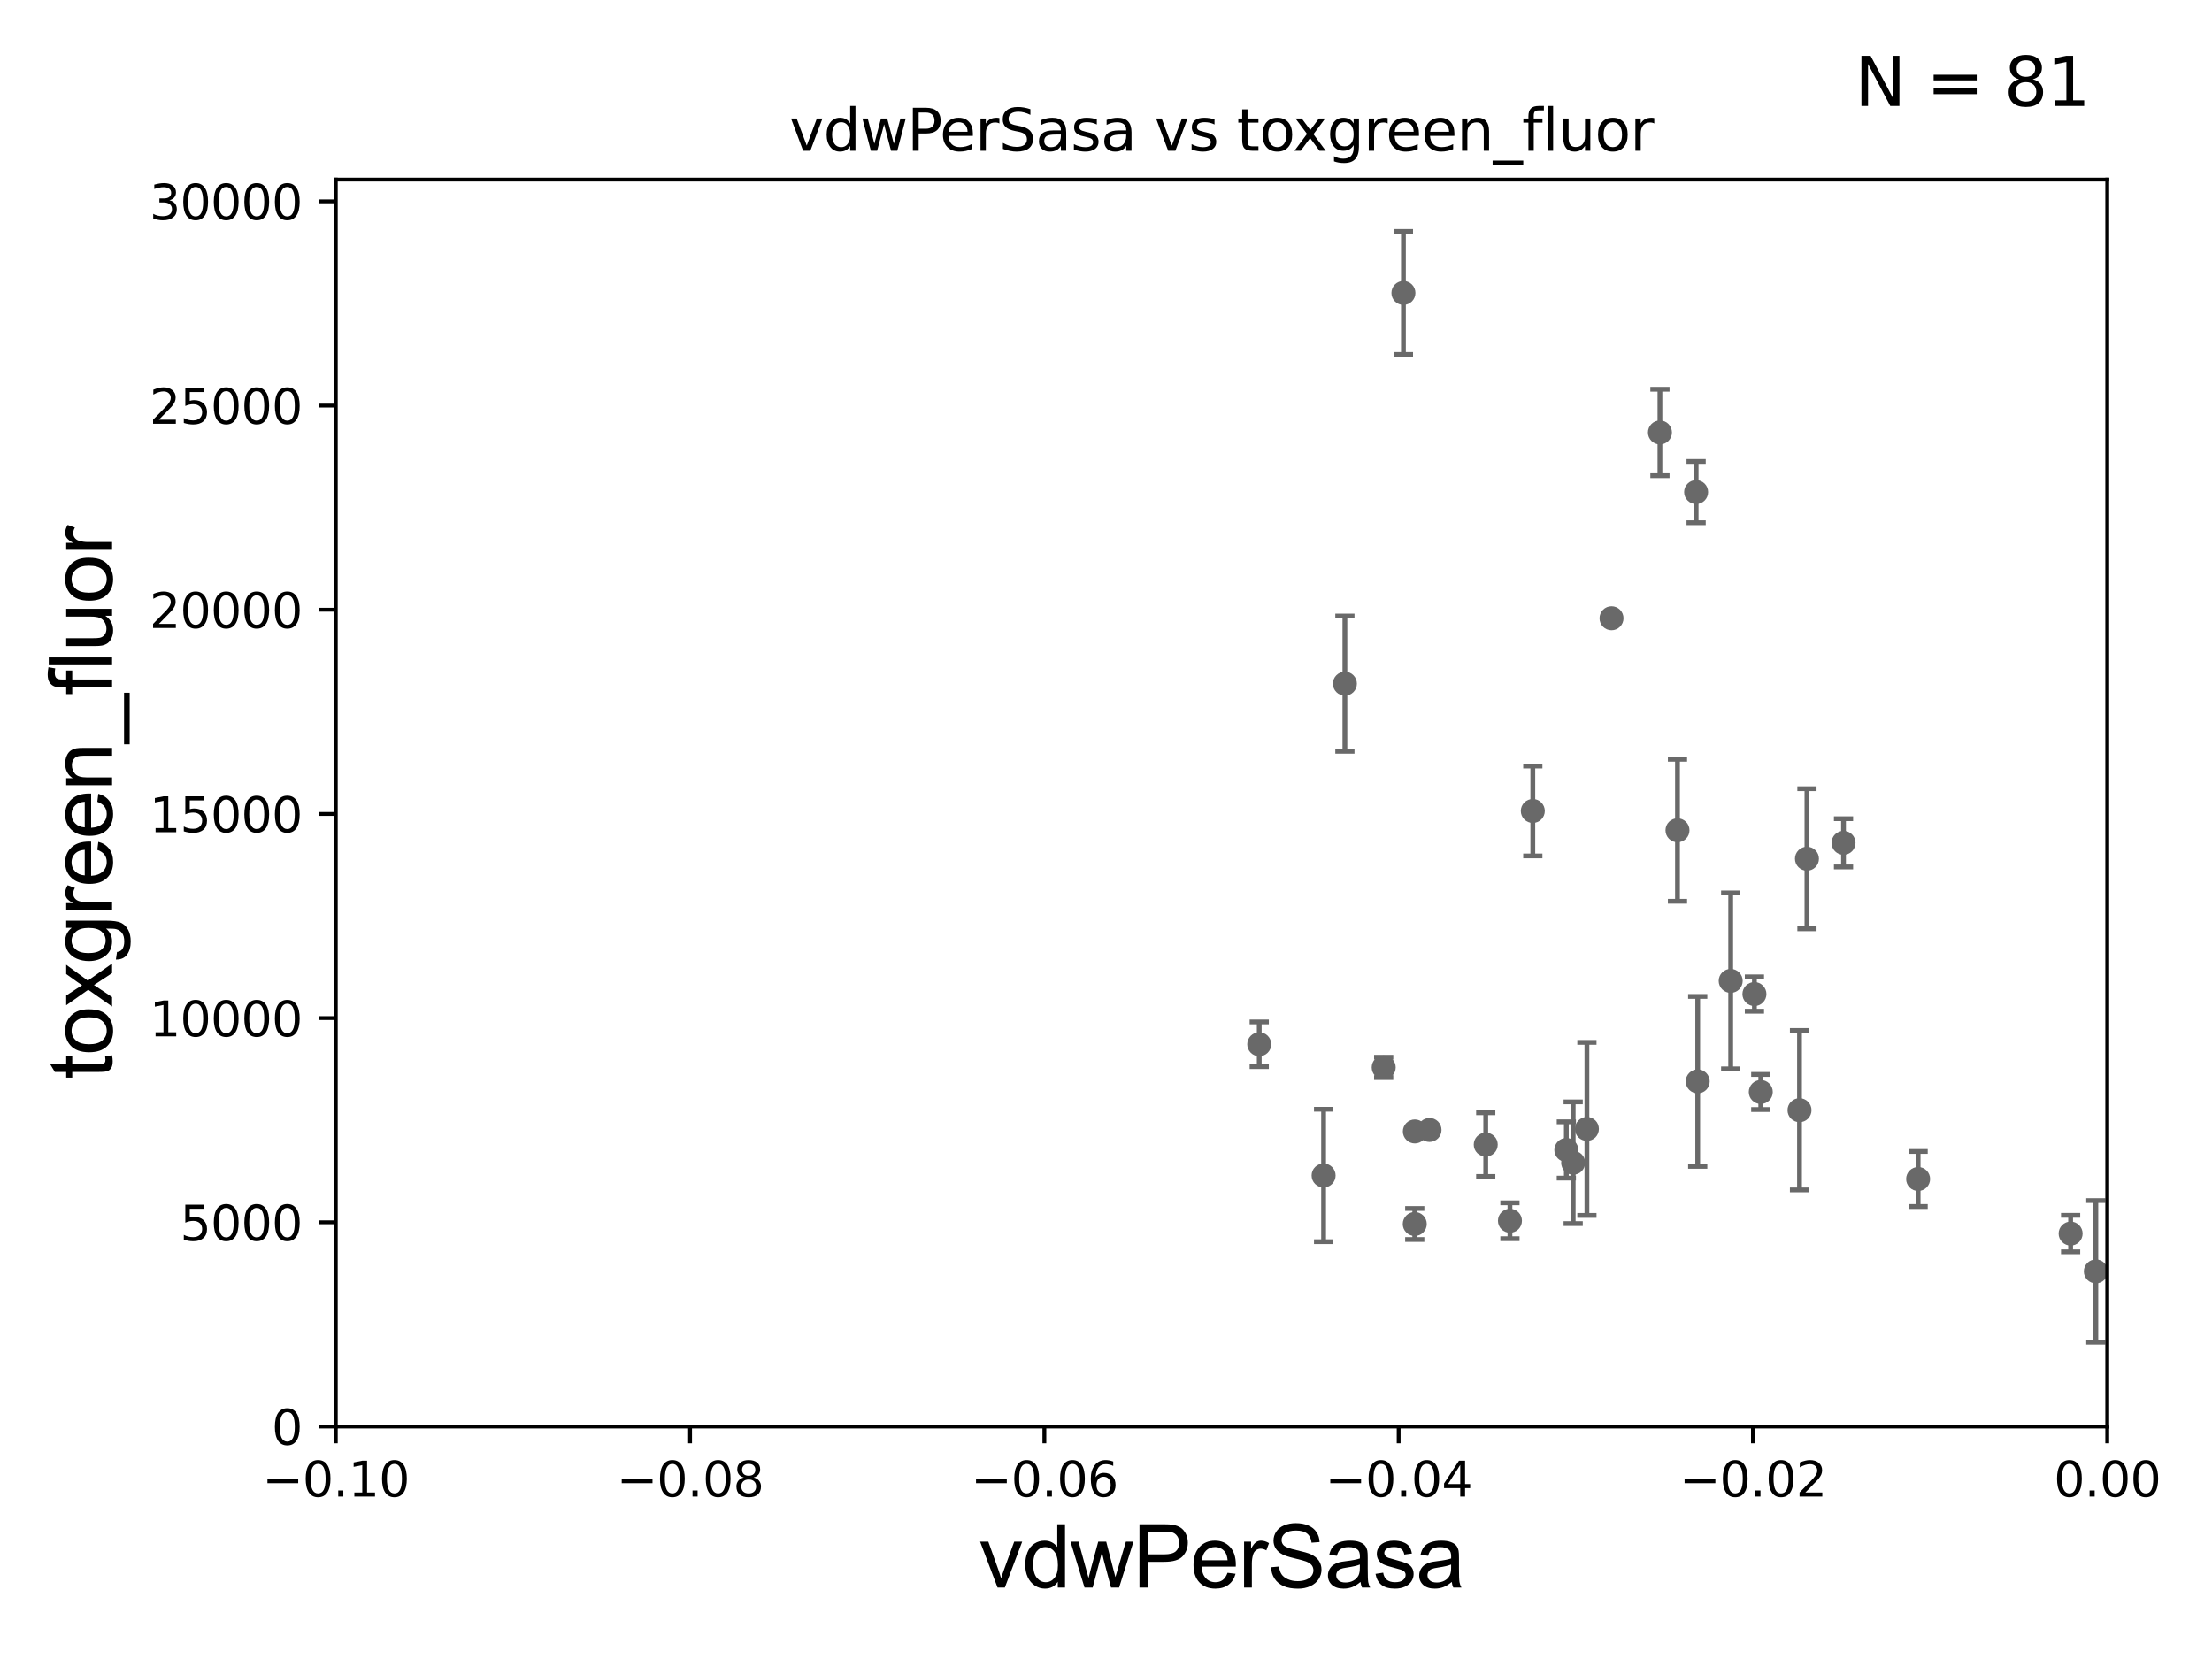 <?xml version="1.0" encoding="utf-8" standalone="no"?>
<!DOCTYPE svg PUBLIC "-//W3C//DTD SVG 1.1//EN"
  "http://www.w3.org/Graphics/SVG/1.1/DTD/svg11.dtd">
<svg xmlns:xlink="http://www.w3.org/1999/xlink" width="460.8pt" height="345.6pt" viewBox="0 0 460.8 345.6" xmlns="http://www.w3.org/2000/svg" version="1.1">
 <defs>
  <style type="text/css">*{stroke-linejoin: round; stroke-linecap: butt}</style>
 </defs>
 <g id="figure_1">
  <g id="patch_1">
   <path d="M 0 345.6 
L 460.8 345.6 
L 460.8 0 
L 0 0 
z
" style="fill: #ffffff"/>
  </g>
  <g id="axes_1">
   <g id="patch_2">
    <path d="M 69.95 297.16 
L 438.975 297.16 
L 438.975 37.411 
L 69.95 37.411 
z
" style="fill: #ffffff"/>
   </g>
   <g id="PathCollection_1">
    <defs>
     <path id="m173b7a78b2" d="M 0 1.118 
C 0.297 1.118 0.581 1 0.791 0.791 
C 1 0.581 1.118 0.297 1.118 0 
C 1.118 -0.297 1 -0.581 0.791 -0.791 
C 0.581 -1 0.297 -1.118 0 -1.118 
C -0.297 -1.118 -0.581 -1 -0.791 -0.791 
C -1 -0.581 -1.118 -0.297 -1.118 0 
C -1.118 0.297 -1 0.581 -0.791 0.791 
C -0.581 1 -0.297 1.118 0 1.118 
z
" style="stroke: #696969"/>
    </defs>
    <g clip-path="url(#p01e9c8a466)">
     <use xlink:href="#m173b7a78b2" x="366.802" y="227.481" style="fill: #696969; stroke: #696969"/>
     <use xlink:href="#m173b7a78b2" x="335.709" y="128.792" style="fill: #696969; stroke: #696969"/>
     <use xlink:href="#m173b7a78b2" x="436.601" y="264.858" style="fill: #696969; stroke: #696969"/>
     <use xlink:href="#m173b7a78b2" x="33178.6" y="259.385" style="fill: #696969; stroke: #696969"/>
     <use xlink:href="#m173b7a78b2" x="33178.6" y="221.765" style="fill: #696969; stroke: #696969"/>
     <use xlink:href="#m173b7a78b2" x="2563.604" y="221.439" style="fill: #696969; stroke: #696969"/>
     <use xlink:href="#m173b7a78b2" x="33178.6" y="233.137" style="fill: #696969; stroke: #696969"/>
     <use xlink:href="#m173b7a78b2" x="33178.6" y="251.848" style="fill: #696969; stroke: #696969"/>
     <use xlink:href="#m173b7a78b2" x="504.501" y="246.932" style="fill: #696969; stroke: #696969"/>
     <use xlink:href="#m173b7a78b2" x="262.322" y="217.537" style="fill: #696969; stroke: #696969"/>
     <use xlink:href="#m173b7a78b2" x="554.373" y="235.577" style="fill: #696969; stroke: #696969"/>
     <use xlink:href="#m173b7a78b2" x="523.242" y="259.17" style="fill: #696969; stroke: #696969"/>
     <use xlink:href="#m173b7a78b2" x="1133.457" y="259.963" style="fill: #696969; stroke: #696969"/>
     <use xlink:href="#m173b7a78b2" x="9253.433" y="261.154" style="fill: #696969; stroke: #696969"/>
     <use xlink:href="#m173b7a78b2" x="783.148" y="244.995" style="fill: #696969; stroke: #696969"/>
     <use xlink:href="#m173b7a78b2" x="573.197" y="244.565" style="fill: #696969; stroke: #696969"/>
     <use xlink:href="#m173b7a78b2" x="360.534" y="204.337" style="fill: #696969; stroke: #696969"/>
     <use xlink:href="#m173b7a78b2" x="21613.422" y="125.986" style="fill: #696969; stroke: #696969"/>
     <use xlink:href="#m173b7a78b2" x="294.737" y="235.698" style="fill: #696969; stroke: #696969"/>
     <use xlink:href="#m173b7a78b2" x="1401.887" y="250.948" style="fill: #696969; stroke: #696969"/>
     <use xlink:href="#m173b7a78b2" x="3363.721" y="187.893" style="fill: #696969; stroke: #696969"/>
     <use xlink:href="#m173b7a78b2" x="460.855" y="227.178" style="fill: #696969; stroke: #696969"/>
     <use xlink:href="#m173b7a78b2" x="431.348" y="256.979" style="fill: #696969; stroke: #696969"/>
     <use xlink:href="#m173b7a78b2" x="703.048" y="135.242" style="fill: #696969; stroke: #696969"/>
     <use xlink:href="#m173b7a78b2" x="275.728" y="244.876" style="fill: #696969; stroke: #696969"/>
     <use xlink:href="#m173b7a78b2" x="292.359" y="61.025" style="fill: #696969; stroke: #696969"/>
     <use xlink:href="#m173b7a78b2" x="314.548" y="254.306" style="fill: #696969; stroke: #696969"/>
     <use xlink:href="#m173b7a78b2" x="841.84" y="244.799" style="fill: #696969; stroke: #696969"/>
     <use xlink:href="#m173b7a78b2" x="326.296" y="239.557" style="fill: #696969; stroke: #696969"/>
     <use xlink:href="#m173b7a78b2" x="674.117" y="249.416" style="fill: #696969; stroke: #696969"/>
     <use xlink:href="#m173b7a78b2" x="297.795" y="235.386" style="fill: #696969; stroke: #696969"/>
     <use xlink:href="#m173b7a78b2" x="353.332" y="102.509" style="fill: #696969; stroke: #696969"/>
     <use xlink:href="#m173b7a78b2" x="1316.661" y="270.583" style="fill: #696969; stroke: #696969"/>
     <use xlink:href="#m173b7a78b2" x="374.87" y="231.272" style="fill: #696969; stroke: #696969"/>
     <use xlink:href="#m173b7a78b2" x="280.166" y="142.422" style="fill: #696969; stroke: #696969"/>
     <use xlink:href="#m173b7a78b2" x="1217.799" y="224.265" style="fill: #696969; stroke: #696969"/>
     <use xlink:href="#m173b7a78b2" x="9132.406" y="151.688" style="fill: #696969; stroke: #696969"/>
     <use xlink:href="#m173b7a78b2" x="518.837" y="243.002" style="fill: #696969; stroke: #696969"/>
     <use xlink:href="#m173b7a78b2" x="532.489" y="240.73" style="fill: #696969; stroke: #696969"/>
     <use xlink:href="#m173b7a78b2" x="319.312" y="168.936" style="fill: #696969; stroke: #696969"/>
     <use xlink:href="#m173b7a78b2" x="534.251" y="246.254" style="fill: #696969; stroke: #696969"/>
     <use xlink:href="#m173b7a78b2" x="18572.104" y="140.33" style="fill: #696969; stroke: #696969"/>
     <use xlink:href="#m173b7a78b2" x="821.546" y="232.221" style="fill: #696969; stroke: #696969"/>
     <use xlink:href="#m173b7a78b2" x="557.249" y="249.049" style="fill: #696969; stroke: #696969"/>
     <use xlink:href="#m173b7a78b2" x="1010.351" y="90.631" style="fill: #696969; stroke: #696969"/>
     <use xlink:href="#m173b7a78b2" x="8294.039" y="256.965" style="fill: #696969; stroke: #696969"/>
     <use xlink:href="#m173b7a78b2" x="345.795" y="90.087" style="fill: #696969; stroke: #696969"/>
     <use xlink:href="#m173b7a78b2" x="33178.6" y="91.961" style="fill: #696969; stroke: #696969"/>
     <use xlink:href="#m173b7a78b2" x="33178.6" y="176.431" style="fill: #696969; stroke: #696969"/>
     <use xlink:href="#m173b7a78b2" x="384.039" y="175.574" style="fill: #696969; stroke: #696969"/>
     <use xlink:href="#m173b7a78b2" x="33178.6" y="177.245" style="fill: #696969; stroke: #696969"/>
     <use xlink:href="#m173b7a78b2" x="33178.6" y="119.506" style="fill: #696969; stroke: #696969"/>
     <use xlink:href="#m173b7a78b2" x="546.024" y="116.636" style="fill: #696969; stroke: #696969"/>
     <use xlink:href="#m173b7a78b2" x="294.718" y="254.98" style="fill: #696969; stroke: #696969"/>
     <use xlink:href="#m173b7a78b2" x="970.703" y="267.68" style="fill: #696969; stroke: #696969"/>
     <use xlink:href="#m173b7a78b2" x="327.72" y="242.219" style="fill: #696969; stroke: #696969"/>
     <use xlink:href="#m173b7a78b2" x="33178.6" y="242.198" style="fill: #696969; stroke: #696969"/>
     <use xlink:href="#m173b7a78b2" x="33178.6" y="265.625" style="fill: #696969; stroke: #696969"/>
     <use xlink:href="#m173b7a78b2" x="22916.088" y="265.648" style="fill: #696969; stroke: #696969"/>
     <use xlink:href="#m173b7a78b2" x="399.579" y="245.604" style="fill: #696969; stroke: #696969"/>
     <use xlink:href="#m173b7a78b2" x="1501.553" y="265.393" style="fill: #696969; stroke: #696969"/>
     <use xlink:href="#m173b7a78b2" x="803.403" y="234.705" style="fill: #696969; stroke: #696969"/>
     <use xlink:href="#m173b7a78b2" x="33178.6" y="236.432" style="fill: #696969; stroke: #696969"/>
     <use xlink:href="#m173b7a78b2" x="33178.6" y="248.145" style="fill: #696969; stroke: #696969"/>
     <use xlink:href="#m173b7a78b2" x="2111.4" y="247.342" style="fill: #696969; stroke: #696969"/>
     <use xlink:href="#m173b7a78b2" x="33178.6" y="240.718" style="fill: #696969; stroke: #696969"/>
     <use xlink:href="#m173b7a78b2" x="33178.6" y="240.317" style="fill: #696969; stroke: #696969"/>
     <use xlink:href="#m173b7a78b2" x="774.406" y="239.745" style="fill: #696969; stroke: #696969"/>
     <use xlink:href="#m173b7a78b2" x="710.568" y="254.12" style="fill: #696969; stroke: #696969"/>
     <use xlink:href="#m173b7a78b2" x="445.573" y="239.555" style="fill: #696969; stroke: #696969"/>
     <use xlink:href="#m173b7a78b2" x="1034.822" y="237.963" style="fill: #696969; stroke: #696969"/>
     <use xlink:href="#m173b7a78b2" x="353.663" y="225.274" style="fill: #696969; stroke: #696969"/>
     <use xlink:href="#m173b7a78b2" x="1762.645" y="263.01" style="fill: #696969; stroke: #696969"/>
     <use xlink:href="#m173b7a78b2" x="442.605" y="234.772" style="fill: #696969; stroke: #696969"/>
     <use xlink:href="#m173b7a78b2" x="288.248" y="222.359" style="fill: #696969; stroke: #696969"/>
     <use xlink:href="#m173b7a78b2" x="309.505" y="238.445" style="fill: #696969; stroke: #696969"/>
     <use xlink:href="#m173b7a78b2" x="349.449" y="172.961" style="fill: #696969; stroke: #696969"/>
     <use xlink:href="#m173b7a78b2" x="33178.6" y="255.79" style="fill: #696969; stroke: #696969"/>
     <use xlink:href="#m173b7a78b2" x="33178.6" y="268.912" style="fill: #696969; stroke: #696969"/>
     <use xlink:href="#m173b7a78b2" x="625.529" y="257.067" style="fill: #696969; stroke: #696969"/>
     <use xlink:href="#m173b7a78b2" x="462.167" y="254.79" style="fill: #696969; stroke: #696969"/>
     <use xlink:href="#m173b7a78b2" x="1155.831" y="271.462" style="fill: #696969; stroke: #696969"/>
     <use xlink:href="#m173b7a78b2" x="5907.888" y="248.825" style="fill: #696969; stroke: #696969"/>
     <use xlink:href="#m173b7a78b2" x="376.419" y="178.886" style="fill: #696969; stroke: #696969"/>
     <use xlink:href="#m173b7a78b2" x="365.477" y="207.078" style="fill: #696969; stroke: #696969"/>
     <use xlink:href="#m173b7a78b2" x="1187.382" y="250.973" style="fill: #696969; stroke: #696969"/>
     <use xlink:href="#m173b7a78b2" x="330.582" y="235.172" style="fill: #696969; stroke: #696969"/>
     <use xlink:href="#m173b7a78b2" x="854.399" y="248.435" style="fill: #696969; stroke: #696969"/>
     <use xlink:href="#m173b7a78b2" x="33178.6" y="248.416" style="fill: #696969; stroke: #696969"/>
    </g>
   </g>
   <g id="matplotlib.axis_1">
    <g id="xtick_1">
     <g id="line2d_1">
      <defs>
       <path id="mf5813de95b" d="M 0 0 
L 0 3.5 
" style="stroke: #000000; stroke-width: 0.8"/>
      </defs>
      <g>
       <use xlink:href="#mf5813de95b" x="69.95" y="297.16" style="stroke: #000000; stroke-width: 0.8"/>
      </g>
     </g>
     <g id="text_1">
      <!-- −0.10 -->
      <g transform="translate(54.627 311.758)scale(0.1 -0.1)">
       <defs>
        <path id="DejaVuSans-2212" d="M 678 2272 
L 4684 2272 
L 4684 1741 
L 678 1741 
L 678 2272 
z
" transform="scale(0.016)"/>
        <path id="DejaVuSans-30" d="M 2034 4250 
Q 1547 4250 1301 3770 
Q 1056 3291 1056 2328 
Q 1056 1369 1301 889 
Q 1547 409 2034 409 
Q 2525 409 2770 889 
Q 3016 1369 3016 2328 
Q 3016 3291 2770 3770 
Q 2525 4250 2034 4250 
z
M 2034 4750 
Q 2819 4750 3233 4129 
Q 3647 3509 3647 2328 
Q 3647 1150 3233 529 
Q 2819 -91 2034 -91 
Q 1250 -91 836 529 
Q 422 1150 422 2328 
Q 422 3509 836 4129 
Q 1250 4750 2034 4750 
z
" transform="scale(0.016)"/>
        <path id="DejaVuSans-2e" d="M 684 794 
L 1344 794 
L 1344 0 
L 684 0 
L 684 794 
z
" transform="scale(0.016)"/>
        <path id="DejaVuSans-31" d="M 794 531 
L 1825 531 
L 1825 4091 
L 703 3866 
L 703 4441 
L 1819 4666 
L 2450 4666 
L 2450 531 
L 3481 531 
L 3481 0 
L 794 0 
L 794 531 
z
" transform="scale(0.016)"/>
       </defs>
       <use xlink:href="#DejaVuSans-2212"/>
       <use xlink:href="#DejaVuSans-30" x="83.789"/>
       <use xlink:href="#DejaVuSans-2e" x="147.412"/>
       <use xlink:href="#DejaVuSans-31" x="179.199"/>
       <use xlink:href="#DejaVuSans-30" x="242.822"/>
      </g>
     </g>
    </g>
    <g id="xtick_2">
     <g id="line2d_2">
      <g>
       <use xlink:href="#mf5813de95b" x="143.755" y="297.16" style="stroke: #000000; stroke-width: 0.8"/>
      </g>
     </g>
     <g id="text_2">
      <!-- −0.08 -->
      <g transform="translate(128.432 311.758)scale(0.1 -0.1)">
       <defs>
        <path id="DejaVuSans-38" d="M 2034 2216 
Q 1584 2216 1326 1975 
Q 1069 1734 1069 1313 
Q 1069 891 1326 650 
Q 1584 409 2034 409 
Q 2484 409 2743 651 
Q 3003 894 3003 1313 
Q 3003 1734 2745 1975 
Q 2488 2216 2034 2216 
z
M 1403 2484 
Q 997 2584 770 2862 
Q 544 3141 544 3541 
Q 544 4100 942 4425 
Q 1341 4750 2034 4750 
Q 2731 4750 3128 4425 
Q 3525 4100 3525 3541 
Q 3525 3141 3298 2862 
Q 3072 2584 2669 2484 
Q 3125 2378 3379 2068 
Q 3634 1759 3634 1313 
Q 3634 634 3220 271 
Q 2806 -91 2034 -91 
Q 1263 -91 848 271 
Q 434 634 434 1313 
Q 434 1759 690 2068 
Q 947 2378 1403 2484 
z
M 1172 3481 
Q 1172 3119 1398 2916 
Q 1625 2713 2034 2713 
Q 2441 2713 2670 2916 
Q 2900 3119 2900 3481 
Q 2900 3844 2670 4047 
Q 2441 4250 2034 4250 
Q 1625 4250 1398 4047 
Q 1172 3844 1172 3481 
z
" transform="scale(0.016)"/>
       </defs>
       <use xlink:href="#DejaVuSans-2212"/>
       <use xlink:href="#DejaVuSans-30" x="83.789"/>
       <use xlink:href="#DejaVuSans-2e" x="147.412"/>
       <use xlink:href="#DejaVuSans-30" x="179.199"/>
       <use xlink:href="#DejaVuSans-38" x="242.822"/>
      </g>
     </g>
    </g>
    <g id="xtick_3">
     <g id="line2d_3">
      <g>
       <use xlink:href="#mf5813de95b" x="217.56" y="297.16" style="stroke: #000000; stroke-width: 0.8"/>
      </g>
     </g>
     <g id="text_3">
      <!-- −0.06 -->
      <g transform="translate(202.237 311.758)scale(0.1 -0.1)">
       <defs>
        <path id="DejaVuSans-36" d="M 2113 2584 
Q 1688 2584 1439 2293 
Q 1191 2003 1191 1497 
Q 1191 994 1439 701 
Q 1688 409 2113 409 
Q 2538 409 2786 701 
Q 3034 994 3034 1497 
Q 3034 2003 2786 2293 
Q 2538 2584 2113 2584 
z
M 3366 4563 
L 3366 3988 
Q 3128 4100 2886 4159 
Q 2644 4219 2406 4219 
Q 1781 4219 1451 3797 
Q 1122 3375 1075 2522 
Q 1259 2794 1537 2939 
Q 1816 3084 2150 3084 
Q 2853 3084 3261 2657 
Q 3669 2231 3669 1497 
Q 3669 778 3244 343 
Q 2819 -91 2113 -91 
Q 1303 -91 875 529 
Q 447 1150 447 2328 
Q 447 3434 972 4092 
Q 1497 4750 2381 4750 
Q 2619 4750 2861 4703 
Q 3103 4656 3366 4563 
z
" transform="scale(0.016)"/>
       </defs>
       <use xlink:href="#DejaVuSans-2212"/>
       <use xlink:href="#DejaVuSans-30" x="83.789"/>
       <use xlink:href="#DejaVuSans-2e" x="147.412"/>
       <use xlink:href="#DejaVuSans-30" x="179.199"/>
       <use xlink:href="#DejaVuSans-36" x="242.822"/>
      </g>
     </g>
    </g>
    <g id="xtick_4">
     <g id="line2d_4">
      <g>
       <use xlink:href="#mf5813de95b" x="291.365" y="297.16" style="stroke: #000000; stroke-width: 0.8"/>
      </g>
     </g>
     <g id="text_4">
      <!-- −0.04 -->
      <g transform="translate(276.042 311.758)scale(0.1 -0.1)">
       <defs>
        <path id="DejaVuSans-34" d="M 2419 4116 
L 825 1625 
L 2419 1625 
L 2419 4116 
z
M 2253 4666 
L 3047 4666 
L 3047 1625 
L 3713 1625 
L 3713 1100 
L 3047 1100 
L 3047 0 
L 2419 0 
L 2419 1100 
L 313 1100 
L 313 1709 
L 2253 4666 
z
" transform="scale(0.016)"/>
       </defs>
       <use xlink:href="#DejaVuSans-2212"/>
       <use xlink:href="#DejaVuSans-30" x="83.789"/>
       <use xlink:href="#DejaVuSans-2e" x="147.412"/>
       <use xlink:href="#DejaVuSans-30" x="179.199"/>
       <use xlink:href="#DejaVuSans-34" x="242.822"/>
      </g>
     </g>
    </g>
    <g id="xtick_5">
     <g id="line2d_5">
      <g>
       <use xlink:href="#mf5813de95b" x="365.17" y="297.16" style="stroke: #000000; stroke-width: 0.8"/>
      </g>
     </g>
     <g id="text_5">
      <!-- −0.02 -->
      <g transform="translate(349.847 311.758)scale(0.1 -0.1)">
       <defs>
        <path id="DejaVuSans-32" d="M 1228 531 
L 3431 531 
L 3431 0 
L 469 0 
L 469 531 
Q 828 903 1448 1529 
Q 2069 2156 2228 2338 
Q 2531 2678 2651 2914 
Q 2772 3150 2772 3378 
Q 2772 3750 2511 3984 
Q 2250 4219 1831 4219 
Q 1534 4219 1204 4116 
Q 875 4013 500 3803 
L 500 4441 
Q 881 4594 1212 4672 
Q 1544 4750 1819 4750 
Q 2544 4750 2975 4387 
Q 3406 4025 3406 3419 
Q 3406 3131 3298 2873 
Q 3191 2616 2906 2266 
Q 2828 2175 2409 1742 
Q 1991 1309 1228 531 
z
" transform="scale(0.016)"/>
       </defs>
       <use xlink:href="#DejaVuSans-2212"/>
       <use xlink:href="#DejaVuSans-30" x="83.789"/>
       <use xlink:href="#DejaVuSans-2e" x="147.412"/>
       <use xlink:href="#DejaVuSans-30" x="179.199"/>
       <use xlink:href="#DejaVuSans-32" x="242.822"/>
      </g>
     </g>
    </g>
    <g id="xtick_6">
     <g id="line2d_6">
      <g>
       <use xlink:href="#mf5813de95b" x="438.975" y="297.16" style="stroke: #000000; stroke-width: 0.8"/>
      </g>
     </g>
     <g id="text_6">
      <!-- 0.00 -->
      <g transform="translate(427.842 311.758)scale(0.1 -0.1)">
       <use xlink:href="#DejaVuSans-30"/>
       <use xlink:href="#DejaVuSans-2e" x="63.623"/>
       <use xlink:href="#DejaVuSans-30" x="95.41"/>
       <use xlink:href="#DejaVuSans-30" x="159.033"/>
      </g>
     </g>
    </g>
    <g id="text_7">
     <!-- vdwPerSasa -->
     <g transform="translate(203.94 330.722)scale(0.18 -0.18)">
      <defs>
       <path id="ArialMT-76" d="M 1344 0 
L 81 3319 
L 675 3319 
L 1388 1331 
Q 1503 1009 1600 663 
Q 1675 925 1809 1294 
L 2547 3319 
L 3125 3319 
L 1869 0 
L 1344 0 
z
" transform="scale(0.016)"/>
       <path id="ArialMT-64" d="M 2575 0 
L 2575 419 
Q 2259 -75 1647 -75 
Q 1250 -75 917 144 
Q 584 363 401 755 
Q 219 1147 219 1656 
Q 219 2153 384 2558 
Q 550 2963 881 3178 
Q 1213 3394 1622 3394 
Q 1922 3394 2156 3267 
Q 2391 3141 2538 2938 
L 2538 4581 
L 3097 4581 
L 3097 0 
L 2575 0 
z
M 797 1656 
Q 797 1019 1065 703 
Q 1334 388 1700 388 
Q 2069 388 2326 689 
Q 2584 991 2584 1609 
Q 2584 2291 2321 2609 
Q 2059 2928 1675 2928 
Q 1300 2928 1048 2622 
Q 797 2316 797 1656 
z
" transform="scale(0.016)"/>
       <path id="ArialMT-77" d="M 1034 0 
L 19 3319 
L 600 3319 
L 1128 1403 
L 1325 691 
Q 1338 744 1497 1375 
L 2025 3319 
L 2603 3319 
L 3100 1394 
L 3266 759 
L 3456 1400 
L 4025 3319 
L 4572 3319 
L 3534 0 
L 2950 0 
L 2422 1988 
L 2294 2553 
L 1622 0 
L 1034 0 
z
" transform="scale(0.016)"/>
       <path id="ArialMT-50" d="M 494 0 
L 494 4581 
L 2222 4581 
Q 2678 4581 2919 4538 
Q 3256 4481 3484 4323 
Q 3713 4166 3852 3881 
Q 3991 3597 3991 3256 
Q 3991 2672 3619 2267 
Q 3247 1863 2275 1863 
L 1100 1863 
L 1100 0 
L 494 0 
z
M 1100 2403 
L 2284 2403 
Q 2872 2403 3119 2622 
Q 3366 2841 3366 3238 
Q 3366 3525 3220 3729 
Q 3075 3934 2838 4000 
Q 2684 4041 2272 4041 
L 1100 4041 
L 1100 2403 
z
" transform="scale(0.016)"/>
       <path id="ArialMT-65" d="M 2694 1069 
L 3275 997 
Q 3138 488 2766 206 
Q 2394 -75 1816 -75 
Q 1088 -75 661 373 
Q 234 822 234 1631 
Q 234 2469 665 2931 
Q 1097 3394 1784 3394 
Q 2450 3394 2872 2941 
Q 3294 2488 3294 1666 
Q 3294 1616 3291 1516 
L 816 1516 
Q 847 969 1125 678 
Q 1403 388 1819 388 
Q 2128 388 2347 550 
Q 2566 713 2694 1069 
z
M 847 1978 
L 2700 1978 
Q 2663 2397 2488 2606 
Q 2219 2931 1791 2931 
Q 1403 2931 1139 2672 
Q 875 2413 847 1978 
z
" transform="scale(0.016)"/>
       <path id="ArialMT-72" d="M 416 0 
L 416 3319 
L 922 3319 
L 922 2816 
Q 1116 3169 1280 3281 
Q 1444 3394 1641 3394 
Q 1925 3394 2219 3213 
L 2025 2691 
Q 1819 2813 1613 2813 
Q 1428 2813 1281 2702 
Q 1134 2591 1072 2394 
Q 978 2094 978 1738 
L 978 0 
L 416 0 
z
" transform="scale(0.016)"/>
       <path id="ArialMT-53" d="M 288 1472 
L 859 1522 
Q 900 1178 1048 958 
Q 1197 738 1509 602 
Q 1822 466 2213 466 
Q 2559 466 2825 569 
Q 3091 672 3220 851 
Q 3350 1031 3350 1244 
Q 3350 1459 3225 1620 
Q 3100 1781 2813 1891 
Q 2628 1963 1997 2114 
Q 1366 2266 1113 2400 
Q 784 2572 623 2826 
Q 463 3081 463 3397 
Q 463 3744 659 4045 
Q 856 4347 1234 4503 
Q 1613 4659 2075 4659 
Q 2584 4659 2973 4495 
Q 3363 4331 3572 4012 
Q 3781 3694 3797 3291 
L 3216 3247 
Q 3169 3681 2898 3903 
Q 2628 4125 2100 4125 
Q 1550 4125 1298 3923 
Q 1047 3722 1047 3438 
Q 1047 3191 1225 3031 
Q 1400 2872 2139 2705 
Q 2878 2538 3153 2413 
Q 3553 2228 3743 1945 
Q 3934 1663 3934 1294 
Q 3934 928 3725 604 
Q 3516 281 3123 101 
Q 2731 -78 2241 -78 
Q 1619 -78 1198 103 
Q 778 284 539 648 
Q 300 1013 288 1472 
z
" transform="scale(0.016)"/>
       <path id="ArialMT-61" d="M 2588 409 
Q 2275 144 1986 34 
Q 1697 -75 1366 -75 
Q 819 -75 525 192 
Q 231 459 231 875 
Q 231 1119 342 1320 
Q 453 1522 633 1644 
Q 813 1766 1038 1828 
Q 1203 1872 1538 1913 
Q 2219 1994 2541 2106 
Q 2544 2222 2544 2253 
Q 2544 2597 2384 2738 
Q 2169 2928 1744 2928 
Q 1347 2928 1158 2789 
Q 969 2650 878 2297 
L 328 2372 
Q 403 2725 575 2942 
Q 747 3159 1072 3276 
Q 1397 3394 1825 3394 
Q 2250 3394 2515 3294 
Q 2781 3194 2906 3042 
Q 3031 2891 3081 2659 
Q 3109 2516 3109 2141 
L 3109 1391 
Q 3109 606 3145 398 
Q 3181 191 3288 0 
L 2700 0 
Q 2613 175 2588 409 
z
M 2541 1666 
Q 2234 1541 1622 1453 
Q 1275 1403 1131 1340 
Q 988 1278 909 1158 
Q 831 1038 831 891 
Q 831 666 1001 516 
Q 1172 366 1500 366 
Q 1825 366 2078 508 
Q 2331 650 2450 897 
Q 2541 1088 2541 1459 
L 2541 1666 
z
" transform="scale(0.016)"/>
       <path id="ArialMT-73" d="M 197 991 
L 753 1078 
Q 800 744 1014 566 
Q 1228 388 1613 388 
Q 2000 388 2187 545 
Q 2375 703 2375 916 
Q 2375 1106 2209 1216 
Q 2094 1291 1634 1406 
Q 1016 1563 777 1677 
Q 538 1791 414 1992 
Q 291 2194 291 2438 
Q 291 2659 392 2848 
Q 494 3038 669 3163 
Q 800 3259 1026 3326 
Q 1253 3394 1513 3394 
Q 1903 3394 2198 3281 
Q 2494 3169 2634 2976 
Q 2775 2784 2828 2463 
L 2278 2388 
Q 2241 2644 2061 2787 
Q 1881 2931 1553 2931 
Q 1166 2931 1000 2803 
Q 834 2675 834 2503 
Q 834 2394 903 2306 
Q 972 2216 1119 2156 
Q 1203 2125 1616 2013 
Q 2213 1853 2448 1751 
Q 2684 1650 2818 1456 
Q 2953 1263 2953 975 
Q 2953 694 2789 445 
Q 2625 197 2315 61 
Q 2006 -75 1616 -75 
Q 969 -75 630 194 
Q 291 463 197 991 
z
" transform="scale(0.016)"/>
      </defs>
      <use xlink:href="#ArialMT-76"/>
      <use xlink:href="#ArialMT-64" x="50"/>
      <use xlink:href="#ArialMT-77" x="105.615"/>
      <use xlink:href="#ArialMT-50" x="177.832"/>
      <use xlink:href="#ArialMT-65" x="244.531"/>
      <use xlink:href="#ArialMT-72" x="300.146"/>
      <use xlink:href="#ArialMT-53" x="333.447"/>
      <use xlink:href="#ArialMT-61" x="400.146"/>
      <use xlink:href="#ArialMT-73" x="455.762"/>
      <use xlink:href="#ArialMT-61" x="505.762"/>
     </g>
    </g>
   </g>
   <g id="matplotlib.axis_2">
    <g id="ytick_1">
     <g id="line2d_7">
      <defs>
       <path id="maaa442ca7f" d="M 0 0 
L -3.5 0 
" style="stroke: #000000; stroke-width: 0.8"/>
      </defs>
      <g>
       <use xlink:href="#maaa442ca7f" x="69.95" y="297.16" style="stroke: #000000; stroke-width: 0.8"/>
      </g>
     </g>
     <g id="text_8">
      <!-- 0 -->
      <g transform="translate(56.587 300.959)scale(0.1 -0.1)">
       <use xlink:href="#DejaVuSans-30"/>
      </g>
     </g>
    </g>
    <g id="ytick_2">
     <g id="line2d_8">
      <g>
       <use xlink:href="#maaa442ca7f" x="69.95" y="254.625" style="stroke: #000000; stroke-width: 0.8"/>
      </g>
     </g>
     <g id="text_9">
      <!-- 5000 -->
      <g transform="translate(37.5 258.424)scale(0.1 -0.1)">
       <defs>
        <path id="DejaVuSans-35" d="M 691 4666 
L 3169 4666 
L 3169 4134 
L 1269 4134 
L 1269 2991 
Q 1406 3038 1543 3061 
Q 1681 3084 1819 3084 
Q 2600 3084 3056 2656 
Q 3513 2228 3513 1497 
Q 3513 744 3044 326 
Q 2575 -91 1722 -91 
Q 1428 -91 1123 -41 
Q 819 9 494 109 
L 494 744 
Q 775 591 1075 516 
Q 1375 441 1709 441 
Q 2250 441 2565 725 
Q 2881 1009 2881 1497 
Q 2881 1984 2565 2268 
Q 2250 2553 1709 2553 
Q 1456 2553 1204 2497 
Q 953 2441 691 2322 
L 691 4666 
z
" transform="scale(0.016)"/>
       </defs>
       <use xlink:href="#DejaVuSans-35"/>
       <use xlink:href="#DejaVuSans-30" x="63.623"/>
       <use xlink:href="#DejaVuSans-30" x="127.246"/>
       <use xlink:href="#DejaVuSans-30" x="190.869"/>
      </g>
     </g>
    </g>
    <g id="ytick_3">
     <g id="line2d_9">
      <g>
       <use xlink:href="#maaa442ca7f" x="69.95" y="212.089" style="stroke: #000000; stroke-width: 0.8"/>
      </g>
     </g>
     <g id="text_10">
      <!-- 10000 -->
      <g transform="translate(31.137 215.888)scale(0.1 -0.1)">
       <use xlink:href="#DejaVuSans-31"/>
       <use xlink:href="#DejaVuSans-30" x="63.623"/>
       <use xlink:href="#DejaVuSans-30" x="127.246"/>
       <use xlink:href="#DejaVuSans-30" x="190.869"/>
       <use xlink:href="#DejaVuSans-30" x="254.492"/>
      </g>
     </g>
    </g>
    <g id="ytick_4">
     <g id="line2d_10">
      <g>
       <use xlink:href="#maaa442ca7f" x="69.95" y="169.554" style="stroke: #000000; stroke-width: 0.8"/>
      </g>
     </g>
     <g id="text_11">
      <!-- 15000 -->
      <g transform="translate(31.137 173.353)scale(0.1 -0.1)">
       <use xlink:href="#DejaVuSans-31"/>
       <use xlink:href="#DejaVuSans-35" x="63.623"/>
       <use xlink:href="#DejaVuSans-30" x="127.246"/>
       <use xlink:href="#DejaVuSans-30" x="190.869"/>
       <use xlink:href="#DejaVuSans-30" x="254.492"/>
      </g>
     </g>
    </g>
    <g id="ytick_5">
     <g id="line2d_11">
      <g>
       <use xlink:href="#maaa442ca7f" x="69.95" y="127.018" style="stroke: #000000; stroke-width: 0.8"/>
      </g>
     </g>
     <g id="text_12">
      <!-- 20000 -->
      <g transform="translate(31.137 130.817)scale(0.1 -0.1)">
       <use xlink:href="#DejaVuSans-32"/>
       <use xlink:href="#DejaVuSans-30" x="63.623"/>
       <use xlink:href="#DejaVuSans-30" x="127.246"/>
       <use xlink:href="#DejaVuSans-30" x="190.869"/>
       <use xlink:href="#DejaVuSans-30" x="254.492"/>
      </g>
     </g>
    </g>
    <g id="ytick_6">
     <g id="line2d_12">
      <g>
       <use xlink:href="#maaa442ca7f" x="69.95" y="84.483" style="stroke: #000000; stroke-width: 0.8"/>
      </g>
     </g>
     <g id="text_13">
      <!-- 25000 -->
      <g transform="translate(31.137 88.282)scale(0.1 -0.1)">
       <use xlink:href="#DejaVuSans-32"/>
       <use xlink:href="#DejaVuSans-35" x="63.623"/>
       <use xlink:href="#DejaVuSans-30" x="127.246"/>
       <use xlink:href="#DejaVuSans-30" x="190.869"/>
       <use xlink:href="#DejaVuSans-30" x="254.492"/>
      </g>
     </g>
    </g>
    <g id="ytick_7">
     <g id="line2d_13">
      <g>
       <use xlink:href="#maaa442ca7f" x="69.95" y="41.947" style="stroke: #000000; stroke-width: 0.8"/>
      </g>
     </g>
     <g id="text_14">
      <!-- 30000 -->
      <g transform="translate(31.137 45.746)scale(0.1 -0.1)">
       <defs>
        <path id="DejaVuSans-33" d="M 2597 2516 
Q 3050 2419 3304 2112 
Q 3559 1806 3559 1356 
Q 3559 666 3084 287 
Q 2609 -91 1734 -91 
Q 1441 -91 1130 -33 
Q 819 25 488 141 
L 488 750 
Q 750 597 1062 519 
Q 1375 441 1716 441 
Q 2309 441 2620 675 
Q 2931 909 2931 1356 
Q 2931 1769 2642 2001 
Q 2353 2234 1838 2234 
L 1294 2234 
L 1294 2753 
L 1863 2753 
Q 2328 2753 2575 2939 
Q 2822 3125 2822 3475 
Q 2822 3834 2567 4026 
Q 2313 4219 1838 4219 
Q 1578 4219 1281 4162 
Q 984 4106 628 3988 
L 628 4550 
Q 988 4650 1302 4700 
Q 1616 4750 1894 4750 
Q 2613 4750 3031 4423 
Q 3450 4097 3450 3541 
Q 3450 3153 3228 2886 
Q 3006 2619 2597 2516 
z
" transform="scale(0.016)"/>
       </defs>
       <use xlink:href="#DejaVuSans-33"/>
       <use xlink:href="#DejaVuSans-30" x="63.623"/>
       <use xlink:href="#DejaVuSans-30" x="127.246"/>
       <use xlink:href="#DejaVuSans-30" x="190.869"/>
       <use xlink:href="#DejaVuSans-30" x="254.492"/>
      </g>
     </g>
    </g>
    <g id="text_15">
     <!-- toxgreen_fluor -->
     <g transform="translate(23.349 224.818)rotate(-90)scale(0.18 -0.18)">
      <defs>
       <path id="ArialMT-74" d="M 1650 503 
L 1731 6 
Q 1494 -44 1306 -44 
Q 1000 -44 831 53 
Q 663 150 594 308 
Q 525 466 525 972 
L 525 2881 
L 113 2881 
L 113 3319 
L 525 3319 
L 525 4141 
L 1084 4478 
L 1084 3319 
L 1650 3319 
L 1650 2881 
L 1084 2881 
L 1084 941 
Q 1084 700 1114 631 
Q 1144 563 1211 522 
Q 1278 481 1403 481 
Q 1497 481 1650 503 
z
" transform="scale(0.016)"/>
       <path id="ArialMT-6f" d="M 213 1659 
Q 213 2581 725 3025 
Q 1153 3394 1769 3394 
Q 2453 3394 2887 2945 
Q 3322 2497 3322 1706 
Q 3322 1066 3130 698 
Q 2938 331 2570 128 
Q 2203 -75 1769 -75 
Q 1072 -75 642 372 
Q 213 819 213 1659 
z
M 791 1659 
Q 791 1022 1069 705 
Q 1347 388 1769 388 
Q 2188 388 2466 706 
Q 2744 1025 2744 1678 
Q 2744 2294 2464 2611 
Q 2184 2928 1769 2928 
Q 1347 2928 1069 2612 
Q 791 2297 791 1659 
z
" transform="scale(0.016)"/>
       <path id="ArialMT-78" d="M 47 0 
L 1259 1725 
L 138 3319 
L 841 3319 
L 1350 2541 
Q 1494 2319 1581 2169 
Q 1719 2375 1834 2534 
L 2394 3319 
L 3066 3319 
L 1919 1756 
L 3153 0 
L 2463 0 
L 1781 1031 
L 1600 1309 
L 728 0 
L 47 0 
z
" transform="scale(0.016)"/>
       <path id="ArialMT-67" d="M 319 -275 
L 866 -356 
Q 900 -609 1056 -725 
Q 1266 -881 1628 -881 
Q 2019 -881 2231 -725 
Q 2444 -569 2519 -288 
Q 2563 -116 2559 434 
Q 2191 0 1641 0 
Q 956 0 581 494 
Q 206 988 206 1678 
Q 206 2153 378 2554 
Q 550 2956 876 3175 
Q 1203 3394 1644 3394 
Q 2231 3394 2613 2919 
L 2613 3319 
L 3131 3319 
L 3131 450 
Q 3131 -325 2973 -648 
Q 2816 -972 2473 -1159 
Q 2131 -1347 1631 -1347 
Q 1038 -1347 672 -1080 
Q 306 -813 319 -275 
z
M 784 1719 
Q 784 1066 1043 766 
Q 1303 466 1694 466 
Q 2081 466 2343 764 
Q 2606 1063 2606 1700 
Q 2606 2309 2336 2618 
Q 2066 2928 1684 2928 
Q 1309 2928 1046 2623 
Q 784 2319 784 1719 
z
" transform="scale(0.016)"/>
       <path id="ArialMT-6e" d="M 422 0 
L 422 3319 
L 928 3319 
L 928 2847 
Q 1294 3394 1984 3394 
Q 2284 3394 2536 3286 
Q 2788 3178 2913 3003 
Q 3038 2828 3088 2588 
Q 3119 2431 3119 2041 
L 3119 0 
L 2556 0 
L 2556 2019 
Q 2556 2363 2490 2533 
Q 2425 2703 2258 2804 
Q 2091 2906 1866 2906 
Q 1506 2906 1245 2678 
Q 984 2450 984 1813 
L 984 0 
L 422 0 
z
" transform="scale(0.016)"/>
       <path id="ArialMT-5f" d="M -97 -1272 
L -97 -866 
L 3631 -866 
L 3631 -1272 
L -97 -1272 
z
" transform="scale(0.016)"/>
       <path id="ArialMT-66" d="M 556 0 
L 556 2881 
L 59 2881 
L 59 3319 
L 556 3319 
L 556 3672 
Q 556 4006 616 4169 
Q 697 4388 901 4523 
Q 1106 4659 1475 4659 
Q 1713 4659 2000 4603 
L 1916 4113 
Q 1741 4144 1584 4144 
Q 1328 4144 1222 4034 
Q 1116 3925 1116 3625 
L 1116 3319 
L 1763 3319 
L 1763 2881 
L 1116 2881 
L 1116 0 
L 556 0 
z
" transform="scale(0.016)"/>
       <path id="ArialMT-6c" d="M 409 0 
L 409 4581 
L 972 4581 
L 972 0 
L 409 0 
z
" transform="scale(0.016)"/>
       <path id="ArialMT-75" d="M 2597 0 
L 2597 488 
Q 2209 -75 1544 -75 
Q 1250 -75 995 37 
Q 741 150 617 320 
Q 494 491 444 738 
Q 409 903 409 1263 
L 409 3319 
L 972 3319 
L 972 1478 
Q 972 1038 1006 884 
Q 1059 663 1231 536 
Q 1403 409 1656 409 
Q 1909 409 2131 539 
Q 2353 669 2445 892 
Q 2538 1116 2538 1541 
L 2538 3319 
L 3100 3319 
L 3100 0 
L 2597 0 
z
" transform="scale(0.016)"/>
      </defs>
      <use xlink:href="#ArialMT-74"/>
      <use xlink:href="#ArialMT-6f" x="27.783"/>
      <use xlink:href="#ArialMT-78" x="83.398"/>
      <use xlink:href="#ArialMT-67" x="133.398"/>
      <use xlink:href="#ArialMT-72" x="189.014"/>
      <use xlink:href="#ArialMT-65" x="222.314"/>
      <use xlink:href="#ArialMT-65" x="277.93"/>
      <use xlink:href="#ArialMT-6e" x="333.545"/>
      <use xlink:href="#ArialMT-5f" x="389.16"/>
      <use xlink:href="#ArialMT-66" x="444.775"/>
      <use xlink:href="#ArialMT-6c" x="472.559"/>
      <use xlink:href="#ArialMT-75" x="494.775"/>
      <use xlink:href="#ArialMT-6f" x="550.391"/>
      <use xlink:href="#ArialMT-72" x="606.006"/>
     </g>
    </g>
   </g>
   <g id="LineCollection_1">
    <path d="M 366.802 231.136 
L 366.802 223.826 
" clip-path="url(#p01e9c8a466)" style="fill: none; stroke: #696969"/>
    <path d="M 335.709 129.373 
L 335.709 128.211 
" clip-path="url(#p01e9c8a466)" style="fill: none; stroke: #696969"/>
    <path d="M 436.601 279.607 
L 436.601 250.108 
" clip-path="url(#p01e9c8a466)" style="fill: none; stroke: #696969"/>
    <path clip-path="url(#p01e9c8a466)" style="fill: none; stroke: #696969"/>
    <path clip-path="url(#p01e9c8a466)" style="fill: none; stroke: #696969"/>
    <path clip-path="url(#p01e9c8a466)" style="fill: none; stroke: #696969"/>
    <path clip-path="url(#p01e9c8a466)" style="fill: none; stroke: #696969"/>
    <path d="M 262.322 222.19 
L 262.322 212.884 
" clip-path="url(#p01e9c8a466)" style="fill: none; stroke: #696969"/>
    <path clip-path="url(#p01e9c8a466)" style="fill: none; stroke: #696969"/>
    <path clip-path="url(#p01e9c8a466)" style="fill: none; stroke: #696969"/>
    <path clip-path="url(#p01e9c8a466)" style="fill: none; stroke: #696969"/>
    <path clip-path="url(#p01e9c8a466)" style="fill: none; stroke: #696969"/>
    <path clip-path="url(#p01e9c8a466)" style="fill: none; stroke: #696969"/>
    <path clip-path="url(#p01e9c8a466)" style="fill: none; stroke: #696969"/>
    <path d="M 360.534 222.666 
L 360.534 186.008 
" clip-path="url(#p01e9c8a466)" style="fill: none; stroke: #696969"/>
    <path clip-path="url(#p01e9c8a466)" style="fill: none; stroke: #696969"/>
    <path d="M 294.737 236.285 
L 294.737 235.111 
" clip-path="url(#p01e9c8a466)" style="fill: none; stroke: #696969"/>
    <path clip-path="url(#p01e9c8a466)" style="fill: none; stroke: #696969"/>
    <path clip-path="url(#p01e9c8a466)" style="fill: none; stroke: #696969"/>
    <path d="M 460.855 239.343 
L 460.855 215.013 
" clip-path="url(#p01e9c8a466)" style="fill: none; stroke: #696969"/>
    <path d="M 431.348 260.782 
L 431.348 253.175 
" clip-path="url(#p01e9c8a466)" style="fill: none; stroke: #696969"/>
    <path clip-path="url(#p01e9c8a466)" style="fill: none; stroke: #696969"/>
    <path d="M 275.728 258.669 
L 275.728 231.084 
" clip-path="url(#p01e9c8a466)" style="fill: none; stroke: #696969"/>
    <path d="M 292.359 73.83 
L 292.359 48.219 
" clip-path="url(#p01e9c8a466)" style="fill: none; stroke: #696969"/>
    <path d="M 314.548 258.039 
L 314.548 250.572 
" clip-path="url(#p01e9c8a466)" style="fill: none; stroke: #696969"/>
    <path clip-path="url(#p01e9c8a466)" style="fill: none; stroke: #696969"/>
    <path d="M 326.296 245.419 
L 326.296 233.695 
" clip-path="url(#p01e9c8a466)" style="fill: none; stroke: #696969"/>
    <path clip-path="url(#p01e9c8a466)" style="fill: none; stroke: #696969"/>
    <path d="M 297.795 236.167 
L 297.795 234.605 
" clip-path="url(#p01e9c8a466)" style="fill: none; stroke: #696969"/>
    <path d="M 353.332 108.892 
L 353.332 96.126 
" clip-path="url(#p01e9c8a466)" style="fill: none; stroke: #696969"/>
    <path clip-path="url(#p01e9c8a466)" style="fill: none; stroke: #696969"/>
    <path d="M 374.87 247.878 
L 374.87 214.667 
" clip-path="url(#p01e9c8a466)" style="fill: none; stroke: #696969"/>
    <path d="M 280.166 156.508 
L 280.166 128.336 
" clip-path="url(#p01e9c8a466)" style="fill: none; stroke: #696969"/>
    <path clip-path="url(#p01e9c8a466)" style="fill: none; stroke: #696969"/>
    <path clip-path="url(#p01e9c8a466)" style="fill: none; stroke: #696969"/>
    <path clip-path="url(#p01e9c8a466)" style="fill: none; stroke: #696969"/>
    <path clip-path="url(#p01e9c8a466)" style="fill: none; stroke: #696969"/>
    <path d="M 319.312 178.302 
L 319.312 159.571 
" clip-path="url(#p01e9c8a466)" style="fill: none; stroke: #696969"/>
    <path clip-path="url(#p01e9c8a466)" style="fill: none; stroke: #696969"/>
    <path clip-path="url(#p01e9c8a466)" style="fill: none; stroke: #696969"/>
    <path clip-path="url(#p01e9c8a466)" style="fill: none; stroke: #696969"/>
    <path clip-path="url(#p01e9c8a466)" style="fill: none; stroke: #696969"/>
    <path clip-path="url(#p01e9c8a466)" style="fill: none; stroke: #696969"/>
    <path clip-path="url(#p01e9c8a466)" style="fill: none; stroke: #696969"/>
    <path d="M 345.795 99.093 
L 345.795 81.081 
" clip-path="url(#p01e9c8a466)" style="fill: none; stroke: #696969"/>
    <path clip-path="url(#p01e9c8a466)" style="fill: none; stroke: #696969"/>
    <path d="M 384.039 180.597 
L 384.039 170.552 
" clip-path="url(#p01e9c8a466)" style="fill: none; stroke: #696969"/>
    <path clip-path="url(#p01e9c8a466)" style="fill: none; stroke: #696969"/>
    <path clip-path="url(#p01e9c8a466)" style="fill: none; stroke: #696969"/>
    <path d="M 294.718 258.213 
L 294.718 251.748 
" clip-path="url(#p01e9c8a466)" style="fill: none; stroke: #696969"/>
    <path clip-path="url(#p01e9c8a466)" style="fill: none; stroke: #696969"/>
    <path d="M 327.72 254.892 
L 327.72 229.546 
" clip-path="url(#p01e9c8a466)" style="fill: none; stroke: #696969"/>
    <path clip-path="url(#p01e9c8a466)" style="fill: none; stroke: #696969"/>
    <path clip-path="url(#p01e9c8a466)" style="fill: none; stroke: #696969"/>
    <path d="M 399.579 251.339 
L 399.579 239.868 
" clip-path="url(#p01e9c8a466)" style="fill: none; stroke: #696969"/>
    <path clip-path="url(#p01e9c8a466)" style="fill: none; stroke: #696969"/>
    <path clip-path="url(#p01e9c8a466)" style="fill: none; stroke: #696969"/>
    <path clip-path="url(#p01e9c8a466)" style="fill: none; stroke: #696969"/>
    <path clip-path="url(#p01e9c8a466)" style="fill: none; stroke: #696969"/>
    <path clip-path="url(#p01e9c8a466)" style="fill: none; stroke: #696969"/>
    <path clip-path="url(#p01e9c8a466)" style="fill: none; stroke: #696969"/>
    <path clip-path="url(#p01e9c8a466)" style="fill: none; stroke: #696969"/>
    <path d="M 445.573 244.525 
L 445.573 234.585 
" clip-path="url(#p01e9c8a466)" style="fill: none; stroke: #696969"/>
    <path clip-path="url(#p01e9c8a466)" style="fill: none; stroke: #696969"/>
    <path d="M 353.663 242.973 
L 353.663 207.575 
" clip-path="url(#p01e9c8a466)" style="fill: none; stroke: #696969"/>
    <path clip-path="url(#p01e9c8a466)" style="fill: none; stroke: #696969"/>
    <path d="M 442.605 248.615 
L 442.605 220.93 
" clip-path="url(#p01e9c8a466)" style="fill: none; stroke: #696969"/>
    <path d="M 288.248 224.478 
L 288.248 220.241 
" clip-path="url(#p01e9c8a466)" style="fill: none; stroke: #696969"/>
    <path d="M 309.505 245.084 
L 309.505 231.807 
" clip-path="url(#p01e9c8a466)" style="fill: none; stroke: #696969"/>
    <path d="M 349.449 187.755 
L 349.449 158.167 
" clip-path="url(#p01e9c8a466)" style="fill: none; stroke: #696969"/>
    <path clip-path="url(#p01e9c8a466)" style="fill: none; stroke: #696969"/>
    <path clip-path="url(#p01e9c8a466)" style="fill: none; stroke: #696969"/>
    <path clip-path="url(#p01e9c8a466)" style="fill: none; stroke: #696969"/>
    <path clip-path="url(#p01e9c8a466)" style="fill: none; stroke: #696969"/>
    <path clip-path="url(#p01e9c8a466)" style="fill: none; stroke: #696969"/>
    <path d="M 376.419 193.476 
L 376.419 164.296 
" clip-path="url(#p01e9c8a466)" style="fill: none; stroke: #696969"/>
    <path d="M 365.477 210.653 
L 365.477 203.502 
" clip-path="url(#p01e9c8a466)" style="fill: none; stroke: #696969"/>
    <path clip-path="url(#p01e9c8a466)" style="fill: none; stroke: #696969"/>
    <path d="M 330.582 253.196 
L 330.582 217.147 
" clip-path="url(#p01e9c8a466)" style="fill: none; stroke: #696969"/>
    <path clip-path="url(#p01e9c8a466)" style="fill: none; stroke: #696969"/>
    <path clip-path="url(#p01e9c8a466)" style="fill: none; stroke: #696969"/>
   </g>
   <g id="line2d_14">
    <defs>
     <path id="mbf82445bdb" d="M 2 0 
L -2 -0 
" style="stroke: #696969"/>
    </defs>
    <g clip-path="url(#p01e9c8a466)">
     <use xlink:href="#mbf82445bdb" x="366.802" y="231.136" style="fill: #696969; stroke: #696969"/>
     <use xlink:href="#mbf82445bdb" x="335.709" y="129.373" style="fill: #696969; stroke: #696969"/>
     <use xlink:href="#mbf82445bdb" x="436.601" y="279.607" style="fill: #696969; stroke: #696969"/>
     <use xlink:href="#mbf82445bdb" x="33178.6" y="273.015" style="fill: #696969; stroke: #696969"/>
     <use xlink:href="#mbf82445bdb" x="33178.6" y="256.068" style="fill: #696969; stroke: #696969"/>
     <use xlink:href="#mbf82445bdb" x="2563.604" y="259.78" style="fill: #696969; stroke: #696969"/>
     <use xlink:href="#mbf82445bdb" x="33178.6" y="263.82" style="fill: #696969; stroke: #696969"/>
     <use xlink:href="#mbf82445bdb" x="33178.6" y="259.416" style="fill: #696969; stroke: #696969"/>
     <use xlink:href="#mbf82445bdb" x="504.501" y="253.324" style="fill: #696969; stroke: #696969"/>
     <use xlink:href="#mbf82445bdb" x="262.322" y="222.19" style="fill: #696969; stroke: #696969"/>
     <use xlink:href="#mbf82445bdb" x="554.373" y="241.54" style="fill: #696969; stroke: #696969"/>
     <use xlink:href="#mbf82445bdb" x="523.242" y="268.854" style="fill: #696969; stroke: #696969"/>
     <use xlink:href="#mbf82445bdb" x="1133.457" y="268.012" style="fill: #696969; stroke: #696969"/>
     <use xlink:href="#mbf82445bdb" x="9253.433" y="273.756" style="fill: #696969; stroke: #696969"/>
     <use xlink:href="#mbf82445bdb" x="783.148" y="263.563" style="fill: #696969; stroke: #696969"/>
     <use xlink:href="#mbf82445bdb" x="573.197" y="258.057" style="fill: #696969; stroke: #696969"/>
     <use xlink:href="#mbf82445bdb" x="360.534" y="222.666" style="fill: #696969; stroke: #696969"/>
     <use xlink:href="#mbf82445bdb" x="21613.422" y="157.464" style="fill: #696969; stroke: #696969"/>
     <use xlink:href="#mbf82445bdb" x="294.737" y="236.285" style="fill: #696969; stroke: #696969"/>
     <use xlink:href="#mbf82445bdb" x="1401.887" y="253.936" style="fill: #696969; stroke: #696969"/>
     <use xlink:href="#mbf82445bdb" x="3363.721" y="198.039" style="fill: #696969; stroke: #696969"/>
     <use xlink:href="#mbf82445bdb" x="460.855" y="239.343" style="fill: #696969; stroke: #696969"/>
     <use xlink:href="#mbf82445bdb" x="431.348" y="260.782" style="fill: #696969; stroke: #696969"/>
     <use xlink:href="#mbf82445bdb" x="703.048" y="144.307" style="fill: #696969; stroke: #696969"/>
     <use xlink:href="#mbf82445bdb" x="275.728" y="258.669" style="fill: #696969; stroke: #696969"/>
     <use xlink:href="#mbf82445bdb" x="292.359" y="73.83" style="fill: #696969; stroke: #696969"/>
     <use xlink:href="#mbf82445bdb" x="314.548" y="258.039" style="fill: #696969; stroke: #696969"/>
     <use xlink:href="#mbf82445bdb" x="841.84" y="253.57" style="fill: #696969; stroke: #696969"/>
     <use xlink:href="#mbf82445bdb" x="326.296" y="245.419" style="fill: #696969; stroke: #696969"/>
     <use xlink:href="#mbf82445bdb" x="674.117" y="254.324" style="fill: #696969; stroke: #696969"/>
     <use xlink:href="#mbf82445bdb" x="297.795" y="236.167" style="fill: #696969; stroke: #696969"/>
     <use xlink:href="#mbf82445bdb" x="353.332" y="108.892" style="fill: #696969; stroke: #696969"/>
     <use xlink:href="#mbf82445bdb" x="1316.661" y="282.589" style="fill: #696969; stroke: #696969"/>
     <use xlink:href="#mbf82445bdb" x="374.87" y="247.878" style="fill: #696969; stroke: #696969"/>
     <use xlink:href="#mbf82445bdb" x="280.166" y="156.508" style="fill: #696969; stroke: #696969"/>
     <use xlink:href="#mbf82445bdb" x="1217.799" y="226.315" style="fill: #696969; stroke: #696969"/>
     <use xlink:href="#mbf82445bdb" x="9132.406" y="157.648" style="fill: #696969; stroke: #696969"/>
     <use xlink:href="#mbf82445bdb" x="518.837" y="244.655" style="fill: #696969; stroke: #696969"/>
     <use xlink:href="#mbf82445bdb" x="532.489" y="267.286" style="fill: #696969; stroke: #696969"/>
     <use xlink:href="#mbf82445bdb" x="319.312" y="178.302" style="fill: #696969; stroke: #696969"/>
     <use xlink:href="#mbf82445bdb" x="534.251" y="260.135" style="fill: #696969; stroke: #696969"/>
     <use xlink:href="#mbf82445bdb" x="18572.104" y="164.98" style="fill: #696969; stroke: #696969"/>
     <use xlink:href="#mbf82445bdb" x="821.546" y="236.481" style="fill: #696969; stroke: #696969"/>
     <use xlink:href="#mbf82445bdb" x="557.249" y="258.33" style="fill: #696969; stroke: #696969"/>
     <use xlink:href="#mbf82445bdb" x="1010.351" y="106.944" style="fill: #696969; stroke: #696969"/>
     <use xlink:href="#mbf82445bdb" x="8294.039" y="262.28" style="fill: #696969; stroke: #696969"/>
     <use xlink:href="#mbf82445bdb" x="345.795" y="99.093" style="fill: #696969; stroke: #696969"/>
     <use xlink:href="#mbf82445bdb" x="33178.6" y="100.915" style="fill: #696969; stroke: #696969"/>
     <use xlink:href="#mbf82445bdb" x="33178.6" y="181.449" style="fill: #696969; stroke: #696969"/>
     <use xlink:href="#mbf82445bdb" x="384.039" y="180.597" style="fill: #696969; stroke: #696969"/>
     <use xlink:href="#mbf82445bdb" x="33178.6" y="182.293" style="fill: #696969; stroke: #696969"/>
     <use xlink:href="#mbf82445bdb" x="33178.6" y="130.722" style="fill: #696969; stroke: #696969"/>
     <use xlink:href="#mbf82445bdb" x="546.024" y="127.956" style="fill: #696969; stroke: #696969"/>
     <use xlink:href="#mbf82445bdb" x="294.718" y="258.213" style="fill: #696969; stroke: #696969"/>
     <use xlink:href="#mbf82445bdb" x="970.703" y="274.824" style="fill: #696969; stroke: #696969"/>
     <use xlink:href="#mbf82445bdb" x="327.72" y="254.892" style="fill: #696969; stroke: #696969"/>
     <use xlink:href="#mbf82445bdb" x="33178.6" y="254.893" style="fill: #696969; stroke: #696969"/>
     <use xlink:href="#mbf82445bdb" x="33178.6" y="272.406" style="fill: #696969; stroke: #696969"/>
     <use xlink:href="#mbf82445bdb" x="22916.088" y="272.418" style="fill: #696969; stroke: #696969"/>
     <use xlink:href="#mbf82445bdb" x="399.579" y="251.339" style="fill: #696969; stroke: #696969"/>
     <use xlink:href="#mbf82445bdb" x="1501.553" y="277.426" style="fill: #696969; stroke: #696969"/>
     <use xlink:href="#mbf82445bdb" x="803.403" y="238.13" style="fill: #696969; stroke: #696969"/>
     <use xlink:href="#mbf82445bdb" x="33178.6" y="239.862" style="fill: #696969; stroke: #696969"/>
     <use xlink:href="#mbf82445bdb" x="33178.6" y="251.225" style="fill: #696969; stroke: #696969"/>
     <use xlink:href="#mbf82445bdb" x="2111.4" y="250.392" style="fill: #696969; stroke: #696969"/>
     <use xlink:href="#mbf82445bdb" x="33178.6" y="245.977" style="fill: #696969; stroke: #696969"/>
     <use xlink:href="#mbf82445bdb" x="33178.6" y="246.206" style="fill: #696969; stroke: #696969"/>
     <use xlink:href="#mbf82445bdb" x="774.406" y="255.078" style="fill: #696969; stroke: #696969"/>
     <use xlink:href="#mbf82445bdb" x="710.568" y="264.082" style="fill: #696969; stroke: #696969"/>
     <use xlink:href="#mbf82445bdb" x="445.573" y="244.525" style="fill: #696969; stroke: #696969"/>
     <use xlink:href="#mbf82445bdb" x="1034.822" y="257.165" style="fill: #696969; stroke: #696969"/>
     <use xlink:href="#mbf82445bdb" x="353.663" y="242.973" style="fill: #696969; stroke: #696969"/>
     <use xlink:href="#mbf82445bdb" x="1762.645" y="275.732" style="fill: #696969; stroke: #696969"/>
     <use xlink:href="#mbf82445bdb" x="442.605" y="248.615" style="fill: #696969; stroke: #696969"/>
     <use xlink:href="#mbf82445bdb" x="288.248" y="224.478" style="fill: #696969; stroke: #696969"/>
     <use xlink:href="#mbf82445bdb" x="309.505" y="245.084" style="fill: #696969; stroke: #696969"/>
     <use xlink:href="#mbf82445bdb" x="349.449" y="187.755" style="fill: #696969; stroke: #696969"/>
     <use xlink:href="#mbf82445bdb" x="33178.6" y="268.247" style="fill: #696969; stroke: #696969"/>
     <use xlink:href="#mbf82445bdb" x="33178.6" y="280.421" style="fill: #696969; stroke: #696969"/>
     <use xlink:href="#mbf82445bdb" x="625.529" y="265.82" style="fill: #696969; stroke: #696969"/>
     <use xlink:href="#mbf82445bdb" x="462.167" y="256.597" style="fill: #696969; stroke: #696969"/>
     <use xlink:href="#mbf82445bdb" x="1155.831" y="280.106" style="fill: #696969; stroke: #696969"/>
     <use xlink:href="#mbf82445bdb" x="5907.888" y="255.395" style="fill: #696969; stroke: #696969"/>
     <use xlink:href="#mbf82445bdb" x="376.419" y="193.476" style="fill: #696969; stroke: #696969"/>
     <use xlink:href="#mbf82445bdb" x="365.477" y="210.653" style="fill: #696969; stroke: #696969"/>
     <use xlink:href="#mbf82445bdb" x="1187.382" y="276.147" style="fill: #696969; stroke: #696969"/>
     <use xlink:href="#mbf82445bdb" x="330.582" y="253.196" style="fill: #696969; stroke: #696969"/>
     <use xlink:href="#mbf82445bdb" x="854.399" y="274.266" style="fill: #696969; stroke: #696969"/>
     <use xlink:href="#mbf82445bdb" x="33178.6" y="274.168" style="fill: #696969; stroke: #696969"/>
    </g>
   </g>
   <g id="line2d_15">
    <g clip-path="url(#p01e9c8a466)">
     <use xlink:href="#mbf82445bdb" x="366.802" y="223.826" style="fill: #696969; stroke: #696969"/>
     <use xlink:href="#mbf82445bdb" x="335.709" y="128.211" style="fill: #696969; stroke: #696969"/>
     <use xlink:href="#mbf82445bdb" x="436.601" y="250.108" style="fill: #696969; stroke: #696969"/>
     <use xlink:href="#mbf82445bdb" x="33178.6" y="245.754" style="fill: #696969; stroke: #696969"/>
     <use xlink:href="#mbf82445bdb" x="33178.6" y="187.462" style="fill: #696969; stroke: #696969"/>
     <use xlink:href="#mbf82445bdb" x="2563.604" y="183.097" style="fill: #696969; stroke: #696969"/>
     <use xlink:href="#mbf82445bdb" x="33178.6" y="202.454" style="fill: #696969; stroke: #696969"/>
     <use xlink:href="#mbf82445bdb" x="33178.6" y="244.28" style="fill: #696969; stroke: #696969"/>
     <use xlink:href="#mbf82445bdb" x="504.501" y="240.54" style="fill: #696969; stroke: #696969"/>
     <use xlink:href="#mbf82445bdb" x="262.322" y="212.884" style="fill: #696969; stroke: #696969"/>
     <use xlink:href="#mbf82445bdb" x="554.373" y="229.614" style="fill: #696969; stroke: #696969"/>
     <use xlink:href="#mbf82445bdb" x="523.242" y="249.486" style="fill: #696969; stroke: #696969"/>
     <use xlink:href="#mbf82445bdb" x="1133.457" y="251.913" style="fill: #696969; stroke: #696969"/>
     <use xlink:href="#mbf82445bdb" x="9253.433" y="248.552" style="fill: #696969; stroke: #696969"/>
     <use xlink:href="#mbf82445bdb" x="783.148" y="226.426" style="fill: #696969; stroke: #696969"/>
     <use xlink:href="#mbf82445bdb" x="573.197" y="231.073" style="fill: #696969; stroke: #696969"/>
     <use xlink:href="#mbf82445bdb" x="360.534" y="186.008" style="fill: #696969; stroke: #696969"/>
     <use xlink:href="#mbf82445bdb" x="21613.422" y="94.507" style="fill: #696969; stroke: #696969"/>
     <use xlink:href="#mbf82445bdb" x="294.737" y="235.111" style="fill: #696969; stroke: #696969"/>
     <use xlink:href="#mbf82445bdb" x="1401.887" y="247.959" style="fill: #696969; stroke: #696969"/>
     <use xlink:href="#mbf82445bdb" x="3363.721" y="177.747" style="fill: #696969; stroke: #696969"/>
     <use xlink:href="#mbf82445bdb" x="460.855" y="215.013" style="fill: #696969; stroke: #696969"/>
     <use xlink:href="#mbf82445bdb" x="431.348" y="253.175" style="fill: #696969; stroke: #696969"/>
     <use xlink:href="#mbf82445bdb" x="703.048" y="126.177" style="fill: #696969; stroke: #696969"/>
     <use xlink:href="#mbf82445bdb" x="275.728" y="231.084" style="fill: #696969; stroke: #696969"/>
     <use xlink:href="#mbf82445bdb" x="292.359" y="48.219" style="fill: #696969; stroke: #696969"/>
     <use xlink:href="#mbf82445bdb" x="314.548" y="250.572" style="fill: #696969; stroke: #696969"/>
     <use xlink:href="#mbf82445bdb" x="841.84" y="236.028" style="fill: #696969; stroke: #696969"/>
     <use xlink:href="#mbf82445bdb" x="326.296" y="233.695" style="fill: #696969; stroke: #696969"/>
     <use xlink:href="#mbf82445bdb" x="674.117" y="244.507" style="fill: #696969; stroke: #696969"/>
     <use xlink:href="#mbf82445bdb" x="297.795" y="234.605" style="fill: #696969; stroke: #696969"/>
     <use xlink:href="#mbf82445bdb" x="353.332" y="96.126" style="fill: #696969; stroke: #696969"/>
     <use xlink:href="#mbf82445bdb" x="1316.661" y="258.578" style="fill: #696969; stroke: #696969"/>
     <use xlink:href="#mbf82445bdb" x="374.87" y="214.667" style="fill: #696969; stroke: #696969"/>
     <use xlink:href="#mbf82445bdb" x="280.166" y="128.336" style="fill: #696969; stroke: #696969"/>
     <use xlink:href="#mbf82445bdb" x="1217.799" y="222.215" style="fill: #696969; stroke: #696969"/>
     <use xlink:href="#mbf82445bdb" x="9132.406" y="145.729" style="fill: #696969; stroke: #696969"/>
     <use xlink:href="#mbf82445bdb" x="518.837" y="241.349" style="fill: #696969; stroke: #696969"/>
     <use xlink:href="#mbf82445bdb" x="532.489" y="214.175" style="fill: #696969; stroke: #696969"/>
     <use xlink:href="#mbf82445bdb" x="319.312" y="159.571" style="fill: #696969; stroke: #696969"/>
     <use xlink:href="#mbf82445bdb" x="534.251" y="232.372" style="fill: #696969; stroke: #696969"/>
     <use xlink:href="#mbf82445bdb" x="18572.104" y="115.681" style="fill: #696969; stroke: #696969"/>
     <use xlink:href="#mbf82445bdb" x="821.546" y="227.961" style="fill: #696969; stroke: #696969"/>
     <use xlink:href="#mbf82445bdb" x="557.249" y="239.767" style="fill: #696969; stroke: #696969"/>
     <use xlink:href="#mbf82445bdb" x="1010.351" y="74.319" style="fill: #696969; stroke: #696969"/>
     <use xlink:href="#mbf82445bdb" x="8294.039" y="251.65" style="fill: #696969; stroke: #696969"/>
     <use xlink:href="#mbf82445bdb" x="345.795" y="81.081" style="fill: #696969; stroke: #696969"/>
     <use xlink:href="#mbf82445bdb" x="33178.6" y="83.007" style="fill: #696969; stroke: #696969"/>
     <use xlink:href="#mbf82445bdb" x="33178.6" y="171.413" style="fill: #696969; stroke: #696969"/>
     <use xlink:href="#mbf82445bdb" x="384.039" y="170.552" style="fill: #696969; stroke: #696969"/>
     <use xlink:href="#mbf82445bdb" x="33178.6" y="172.198" style="fill: #696969; stroke: #696969"/>
     <use xlink:href="#mbf82445bdb" x="33178.6" y="108.289" style="fill: #696969; stroke: #696969"/>
     <use xlink:href="#mbf82445bdb" x="546.024" y="105.316" style="fill: #696969; stroke: #696969"/>
     <use xlink:href="#mbf82445bdb" x="294.718" y="251.748" style="fill: #696969; stroke: #696969"/>
     <use xlink:href="#mbf82445bdb" x="970.703" y="260.536" style="fill: #696969; stroke: #696969"/>
     <use xlink:href="#mbf82445bdb" x="327.72" y="229.546" style="fill: #696969; stroke: #696969"/>
     <use xlink:href="#mbf82445bdb" x="33178.6" y="229.504" style="fill: #696969; stroke: #696969"/>
     <use xlink:href="#mbf82445bdb" x="33178.6" y="258.843" style="fill: #696969; stroke: #696969"/>
     <use xlink:href="#mbf82445bdb" x="22916.088" y="258.878" style="fill: #696969; stroke: #696969"/>
     <use xlink:href="#mbf82445bdb" x="399.579" y="239.868" style="fill: #696969; stroke: #696969"/>
     <use xlink:href="#mbf82445bdb" x="1501.553" y="253.359" style="fill: #696969; stroke: #696969"/>
     <use xlink:href="#mbf82445bdb" x="803.403" y="231.279" style="fill: #696969; stroke: #696969"/>
     <use xlink:href="#mbf82445bdb" x="33178.6" y="233.002" style="fill: #696969; stroke: #696969"/>
     <use xlink:href="#mbf82445bdb" x="33178.6" y="245.066" style="fill: #696969; stroke: #696969"/>
     <use xlink:href="#mbf82445bdb" x="2111.4" y="244.293" style="fill: #696969; stroke: #696969"/>
     <use xlink:href="#mbf82445bdb" x="33178.6" y="235.459" style="fill: #696969; stroke: #696969"/>
     <use xlink:href="#mbf82445bdb" x="33178.6" y="234.427" style="fill: #696969; stroke: #696969"/>
     <use xlink:href="#mbf82445bdb" x="774.406" y="224.413" style="fill: #696969; stroke: #696969"/>
     <use xlink:href="#mbf82445bdb" x="710.568" y="244.158" style="fill: #696969; stroke: #696969"/>
     <use xlink:href="#mbf82445bdb" x="445.573" y="234.585" style="fill: #696969; stroke: #696969"/>
     <use xlink:href="#mbf82445bdb" x="1034.822" y="218.762" style="fill: #696969; stroke: #696969"/>
     <use xlink:href="#mbf82445bdb" x="353.663" y="207.575" style="fill: #696969; stroke: #696969"/>
     <use xlink:href="#mbf82445bdb" x="1762.645" y="250.288" style="fill: #696969; stroke: #696969"/>
     <use xlink:href="#mbf82445bdb" x="442.605" y="220.93" style="fill: #696969; stroke: #696969"/>
     <use xlink:href="#mbf82445bdb" x="288.248" y="220.241" style="fill: #696969; stroke: #696969"/>
     <use xlink:href="#mbf82445bdb" x="309.505" y="231.807" style="fill: #696969; stroke: #696969"/>
     <use xlink:href="#mbf82445bdb" x="349.449" y="158.167" style="fill: #696969; stroke: #696969"/>
     <use xlink:href="#mbf82445bdb" x="33178.6" y="243.333" style="fill: #696969; stroke: #696969"/>
     <use xlink:href="#mbf82445bdb" x="33178.6" y="257.402" style="fill: #696969; stroke: #696969"/>
     <use xlink:href="#mbf82445bdb" x="625.529" y="248.314" style="fill: #696969; stroke: #696969"/>
     <use xlink:href="#mbf82445bdb" x="462.167" y="252.983" style="fill: #696969; stroke: #696969"/>
     <use xlink:href="#mbf82445bdb" x="1155.831" y="262.818" style="fill: #696969; stroke: #696969"/>
     <use xlink:href="#mbf82445bdb" x="5907.888" y="242.254" style="fill: #696969; stroke: #696969"/>
     <use xlink:href="#mbf82445bdb" x="376.419" y="164.296" style="fill: #696969; stroke: #696969"/>
     <use xlink:href="#mbf82445bdb" x="365.477" y="203.502" style="fill: #696969; stroke: #696969"/>
     <use xlink:href="#mbf82445bdb" x="1187.382" y="225.799" style="fill: #696969; stroke: #696969"/>
     <use xlink:href="#mbf82445bdb" x="330.582" y="217.147" style="fill: #696969; stroke: #696969"/>
     <use xlink:href="#mbf82445bdb" x="854.399" y="222.603" style="fill: #696969; stroke: #696969"/>
     <use xlink:href="#mbf82445bdb" x="33178.6" y="222.665" style="fill: #696969; stroke: #696969"/>
    </g>
   </g>
   <g id="line2d_16">
    <defs>
     <path id="m01ebaca3d5" d="M 0 2 
C 0.53 2 1.039 1.789 1.414 1.414 
C 1.789 1.039 2 0.53 2 0 
C 2 -0.53 1.789 -1.039 1.414 -1.414 
C 1.039 -1.789 0.53 -2 0 -2 
C -0.53 -2 -1.039 -1.789 -1.414 -1.414 
C -1.789 -1.039 -2 -0.53 -2 0 
C -2 0.53 -1.789 1.039 -1.414 1.414 
C -1.039 1.789 -0.53 2 0 2 
z
" style="stroke: #696969"/>
    </defs>
    <g clip-path="url(#p01e9c8a466)">
     <use xlink:href="#m01ebaca3d5" x="366.802" y="227.481" style="fill: #696969; stroke: #696969"/>
     <use xlink:href="#m01ebaca3d5" x="335.709" y="128.792" style="fill: #696969; stroke: #696969"/>
     <use xlink:href="#m01ebaca3d5" x="436.601" y="264.858" style="fill: #696969; stroke: #696969"/>
     <use xlink:href="#m01ebaca3d5" x="33178.6" y="259.385" style="fill: #696969; stroke: #696969"/>
     <use xlink:href="#m01ebaca3d5" x="33178.6" y="221.765" style="fill: #696969; stroke: #696969"/>
     <use xlink:href="#m01ebaca3d5" x="2563.604" y="221.439" style="fill: #696969; stroke: #696969"/>
     <use xlink:href="#m01ebaca3d5" x="33178.6" y="233.137" style="fill: #696969; stroke: #696969"/>
     <use xlink:href="#m01ebaca3d5" x="33178.6" y="251.848" style="fill: #696969; stroke: #696969"/>
     <use xlink:href="#m01ebaca3d5" x="504.501" y="246.932" style="fill: #696969; stroke: #696969"/>
     <use xlink:href="#m01ebaca3d5" x="262.322" y="217.537" style="fill: #696969; stroke: #696969"/>
     <use xlink:href="#m01ebaca3d5" x="554.373" y="235.577" style="fill: #696969; stroke: #696969"/>
     <use xlink:href="#m01ebaca3d5" x="523.242" y="259.17" style="fill: #696969; stroke: #696969"/>
     <use xlink:href="#m01ebaca3d5" x="1133.457" y="259.963" style="fill: #696969; stroke: #696969"/>
     <use xlink:href="#m01ebaca3d5" x="9253.433" y="261.154" style="fill: #696969; stroke: #696969"/>
     <use xlink:href="#m01ebaca3d5" x="783.148" y="244.995" style="fill: #696969; stroke: #696969"/>
     <use xlink:href="#m01ebaca3d5" x="573.197" y="244.565" style="fill: #696969; stroke: #696969"/>
     <use xlink:href="#m01ebaca3d5" x="360.534" y="204.337" style="fill: #696969; stroke: #696969"/>
     <use xlink:href="#m01ebaca3d5" x="21613.422" y="125.986" style="fill: #696969; stroke: #696969"/>
     <use xlink:href="#m01ebaca3d5" x="294.737" y="235.698" style="fill: #696969; stroke: #696969"/>
     <use xlink:href="#m01ebaca3d5" x="1401.887" y="250.948" style="fill: #696969; stroke: #696969"/>
     <use xlink:href="#m01ebaca3d5" x="3363.721" y="187.893" style="fill: #696969; stroke: #696969"/>
     <use xlink:href="#m01ebaca3d5" x="460.855" y="227.178" style="fill: #696969; stroke: #696969"/>
     <use xlink:href="#m01ebaca3d5" x="431.348" y="256.979" style="fill: #696969; stroke: #696969"/>
     <use xlink:href="#m01ebaca3d5" x="703.048" y="135.242" style="fill: #696969; stroke: #696969"/>
     <use xlink:href="#m01ebaca3d5" x="275.728" y="244.876" style="fill: #696969; stroke: #696969"/>
     <use xlink:href="#m01ebaca3d5" x="292.359" y="61.025" style="fill: #696969; stroke: #696969"/>
     <use xlink:href="#m01ebaca3d5" x="314.548" y="254.306" style="fill: #696969; stroke: #696969"/>
     <use xlink:href="#m01ebaca3d5" x="841.84" y="244.799" style="fill: #696969; stroke: #696969"/>
     <use xlink:href="#m01ebaca3d5" x="326.296" y="239.557" style="fill: #696969; stroke: #696969"/>
     <use xlink:href="#m01ebaca3d5" x="674.117" y="249.416" style="fill: #696969; stroke: #696969"/>
     <use xlink:href="#m01ebaca3d5" x="297.795" y="235.386" style="fill: #696969; stroke: #696969"/>
     <use xlink:href="#m01ebaca3d5" x="353.332" y="102.509" style="fill: #696969; stroke: #696969"/>
     <use xlink:href="#m01ebaca3d5" x="1316.661" y="270.583" style="fill: #696969; stroke: #696969"/>
     <use xlink:href="#m01ebaca3d5" x="374.87" y="231.272" style="fill: #696969; stroke: #696969"/>
     <use xlink:href="#m01ebaca3d5" x="280.166" y="142.422" style="fill: #696969; stroke: #696969"/>
     <use xlink:href="#m01ebaca3d5" x="1217.799" y="224.265" style="fill: #696969; stroke: #696969"/>
     <use xlink:href="#m01ebaca3d5" x="9132.406" y="151.688" style="fill: #696969; stroke: #696969"/>
     <use xlink:href="#m01ebaca3d5" x="518.837" y="243.002" style="fill: #696969; stroke: #696969"/>
     <use xlink:href="#m01ebaca3d5" x="532.489" y="240.73" style="fill: #696969; stroke: #696969"/>
     <use xlink:href="#m01ebaca3d5" x="319.312" y="168.936" style="fill: #696969; stroke: #696969"/>
     <use xlink:href="#m01ebaca3d5" x="534.251" y="246.254" style="fill: #696969; stroke: #696969"/>
     <use xlink:href="#m01ebaca3d5" x="18572.104" y="140.33" style="fill: #696969; stroke: #696969"/>
     <use xlink:href="#m01ebaca3d5" x="821.546" y="232.221" style="fill: #696969; stroke: #696969"/>
     <use xlink:href="#m01ebaca3d5" x="557.249" y="249.049" style="fill: #696969; stroke: #696969"/>
     <use xlink:href="#m01ebaca3d5" x="1010.351" y="90.631" style="fill: #696969; stroke: #696969"/>
     <use xlink:href="#m01ebaca3d5" x="8294.039" y="256.965" style="fill: #696969; stroke: #696969"/>
     <use xlink:href="#m01ebaca3d5" x="345.795" y="90.087" style="fill: #696969; stroke: #696969"/>
     <use xlink:href="#m01ebaca3d5" x="33178.6" y="91.961" style="fill: #696969; stroke: #696969"/>
     <use xlink:href="#m01ebaca3d5" x="33178.6" y="176.431" style="fill: #696969; stroke: #696969"/>
     <use xlink:href="#m01ebaca3d5" x="384.039" y="175.574" style="fill: #696969; stroke: #696969"/>
     <use xlink:href="#m01ebaca3d5" x="33178.6" y="177.245" style="fill: #696969; stroke: #696969"/>
     <use xlink:href="#m01ebaca3d5" x="33178.6" y="119.506" style="fill: #696969; stroke: #696969"/>
     <use xlink:href="#m01ebaca3d5" x="546.024" y="116.636" style="fill: #696969; stroke: #696969"/>
     <use xlink:href="#m01ebaca3d5" x="294.718" y="254.98" style="fill: #696969; stroke: #696969"/>
     <use xlink:href="#m01ebaca3d5" x="970.703" y="267.68" style="fill: #696969; stroke: #696969"/>
     <use xlink:href="#m01ebaca3d5" x="327.72" y="242.219" style="fill: #696969; stroke: #696969"/>
     <use xlink:href="#m01ebaca3d5" x="33178.6" y="242.198" style="fill: #696969; stroke: #696969"/>
     <use xlink:href="#m01ebaca3d5" x="33178.6" y="265.625" style="fill: #696969; stroke: #696969"/>
     <use xlink:href="#m01ebaca3d5" x="22916.088" y="265.648" style="fill: #696969; stroke: #696969"/>
     <use xlink:href="#m01ebaca3d5" x="399.579" y="245.604" style="fill: #696969; stroke: #696969"/>
     <use xlink:href="#m01ebaca3d5" x="1501.553" y="265.393" style="fill: #696969; stroke: #696969"/>
     <use xlink:href="#m01ebaca3d5" x="803.403" y="234.705" style="fill: #696969; stroke: #696969"/>
     <use xlink:href="#m01ebaca3d5" x="33178.6" y="236.432" style="fill: #696969; stroke: #696969"/>
     <use xlink:href="#m01ebaca3d5" x="33178.6" y="248.145" style="fill: #696969; stroke: #696969"/>
     <use xlink:href="#m01ebaca3d5" x="2111.4" y="247.342" style="fill: #696969; stroke: #696969"/>
     <use xlink:href="#m01ebaca3d5" x="33178.6" y="240.718" style="fill: #696969; stroke: #696969"/>
     <use xlink:href="#m01ebaca3d5" x="33178.6" y="240.317" style="fill: #696969; stroke: #696969"/>
     <use xlink:href="#m01ebaca3d5" x="774.406" y="239.745" style="fill: #696969; stroke: #696969"/>
     <use xlink:href="#m01ebaca3d5" x="710.568" y="254.12" style="fill: #696969; stroke: #696969"/>
     <use xlink:href="#m01ebaca3d5" x="445.573" y="239.555" style="fill: #696969; stroke: #696969"/>
     <use xlink:href="#m01ebaca3d5" x="1034.822" y="237.963" style="fill: #696969; stroke: #696969"/>
     <use xlink:href="#m01ebaca3d5" x="353.663" y="225.274" style="fill: #696969; stroke: #696969"/>
     <use xlink:href="#m01ebaca3d5" x="1762.645" y="263.01" style="fill: #696969; stroke: #696969"/>
     <use xlink:href="#m01ebaca3d5" x="442.605" y="234.772" style="fill: #696969; stroke: #696969"/>
     <use xlink:href="#m01ebaca3d5" x="288.248" y="222.359" style="fill: #696969; stroke: #696969"/>
     <use xlink:href="#m01ebaca3d5" x="309.505" y="238.445" style="fill: #696969; stroke: #696969"/>
     <use xlink:href="#m01ebaca3d5" x="349.449" y="172.961" style="fill: #696969; stroke: #696969"/>
     <use xlink:href="#m01ebaca3d5" x="33178.6" y="255.79" style="fill: #696969; stroke: #696969"/>
     <use xlink:href="#m01ebaca3d5" x="33178.6" y="268.912" style="fill: #696969; stroke: #696969"/>
     <use xlink:href="#m01ebaca3d5" x="625.529" y="257.067" style="fill: #696969; stroke: #696969"/>
     <use xlink:href="#m01ebaca3d5" x="462.167" y="254.79" style="fill: #696969; stroke: #696969"/>
     <use xlink:href="#m01ebaca3d5" x="1155.831" y="271.462" style="fill: #696969; stroke: #696969"/>
     <use xlink:href="#m01ebaca3d5" x="5907.888" y="248.825" style="fill: #696969; stroke: #696969"/>
     <use xlink:href="#m01ebaca3d5" x="376.419" y="178.886" style="fill: #696969; stroke: #696969"/>
     <use xlink:href="#m01ebaca3d5" x="365.477" y="207.078" style="fill: #696969; stroke: #696969"/>
     <use xlink:href="#m01ebaca3d5" x="1187.382" y="250.973" style="fill: #696969; stroke: #696969"/>
     <use xlink:href="#m01ebaca3d5" x="330.582" y="235.172" style="fill: #696969; stroke: #696969"/>
     <use xlink:href="#m01ebaca3d5" x="854.399" y="248.435" style="fill: #696969; stroke: #696969"/>
     <use xlink:href="#m01ebaca3d5" x="33178.6" y="248.416" style="fill: #696969; stroke: #696969"/>
    </g>
   </g>
   <g id="patch_3">
    <path d="M 69.95 297.16 
L 69.95 37.411 
" style="fill: none; stroke: #000000; stroke-width: 0.8; stroke-linejoin: miter; stroke-linecap: square"/>
   </g>
   <g id="patch_4">
    <path d="M 438.975 297.16 
L 438.975 37.411 
" style="fill: none; stroke: #000000; stroke-width: 0.8; stroke-linejoin: miter; stroke-linecap: square"/>
   </g>
   <g id="patch_5">
    <path d="M 69.95 297.16 
L 438.975 297.16 
" style="fill: none; stroke: #000000; stroke-width: 0.8; stroke-linejoin: miter; stroke-linecap: square"/>
   </g>
   <g id="patch_6">
    <path d="M 69.95 37.411 
L 438.975 37.411 
" style="fill: none; stroke: #000000; stroke-width: 0.8; stroke-linejoin: miter; stroke-linecap: square"/>
   </g>
   <g id="text_16">
    <!-- N = 81 -->
    <g transform="translate(386.366 22.074)scale(0.14 -0.14)">
     <defs>
      <path id="DejaVuSans-4e" d="M 628 4666 
L 1478 4666 
L 3547 763 
L 3547 4666 
L 4159 4666 
L 4159 0 
L 3309 0 
L 1241 3903 
L 1241 0 
L 628 0 
L 628 4666 
z
" transform="scale(0.016)"/>
      <path id="DejaVuSans-20" transform="scale(0.016)"/>
      <path id="DejaVuSans-3d" d="M 678 2906 
L 4684 2906 
L 4684 2381 
L 678 2381 
L 678 2906 
z
M 678 1631 
L 4684 1631 
L 4684 1100 
L 678 1100 
L 678 1631 
z
" transform="scale(0.016)"/>
     </defs>
     <use xlink:href="#DejaVuSans-4e"/>
     <use xlink:href="#DejaVuSans-20" x="74.805"/>
     <use xlink:href="#DejaVuSans-3d" x="106.592"/>
     <use xlink:href="#DejaVuSans-20" x="190.381"/>
     <use xlink:href="#DejaVuSans-38" x="222.168"/>
     <use xlink:href="#DejaVuSans-31" x="285.791"/>
    </g>
   </g>
   <g id="text_17">
    <!-- vdwPerSasa vs toxgreen_fluor -->
    <g transform="translate(164.424 31.411)scale(0.12 -0.12)">
     <defs>
      <path id="DejaVuSans-76" d="M 191 3500 
L 800 3500 
L 1894 563 
L 2988 3500 
L 3597 3500 
L 2284 0 
L 1503 0 
L 191 3500 
z
" transform="scale(0.016)"/>
      <path id="DejaVuSans-64" d="M 2906 2969 
L 2906 4863 
L 3481 4863 
L 3481 0 
L 2906 0 
L 2906 525 
Q 2725 213 2448 61 
Q 2172 -91 1784 -91 
Q 1150 -91 751 415 
Q 353 922 353 1747 
Q 353 2572 751 3078 
Q 1150 3584 1784 3584 
Q 2172 3584 2448 3432 
Q 2725 3281 2906 2969 
z
M 947 1747 
Q 947 1113 1208 752 
Q 1469 391 1925 391 
Q 2381 391 2643 752 
Q 2906 1113 2906 1747 
Q 2906 2381 2643 2742 
Q 2381 3103 1925 3103 
Q 1469 3103 1208 2742 
Q 947 2381 947 1747 
z
" transform="scale(0.016)"/>
      <path id="DejaVuSans-77" d="M 269 3500 
L 844 3500 
L 1563 769 
L 2278 3500 
L 2956 3500 
L 3675 769 
L 4391 3500 
L 4966 3500 
L 4050 0 
L 3372 0 
L 2619 2869 
L 1863 0 
L 1184 0 
L 269 3500 
z
" transform="scale(0.016)"/>
      <path id="DejaVuSans-50" d="M 1259 4147 
L 1259 2394 
L 2053 2394 
Q 2494 2394 2734 2622 
Q 2975 2850 2975 3272 
Q 2975 3691 2734 3919 
Q 2494 4147 2053 4147 
L 1259 4147 
z
M 628 4666 
L 2053 4666 
Q 2838 4666 3239 4311 
Q 3641 3956 3641 3272 
Q 3641 2581 3239 2228 
Q 2838 1875 2053 1875 
L 1259 1875 
L 1259 0 
L 628 0 
L 628 4666 
z
" transform="scale(0.016)"/>
      <path id="DejaVuSans-65" d="M 3597 1894 
L 3597 1613 
L 953 1613 
Q 991 1019 1311 708 
Q 1631 397 2203 397 
Q 2534 397 2845 478 
Q 3156 559 3463 722 
L 3463 178 
Q 3153 47 2828 -22 
Q 2503 -91 2169 -91 
Q 1331 -91 842 396 
Q 353 884 353 1716 
Q 353 2575 817 3079 
Q 1281 3584 2069 3584 
Q 2775 3584 3186 3129 
Q 3597 2675 3597 1894 
z
M 3022 2063 
Q 3016 2534 2758 2815 
Q 2500 3097 2075 3097 
Q 1594 3097 1305 2825 
Q 1016 2553 972 2059 
L 3022 2063 
z
" transform="scale(0.016)"/>
      <path id="DejaVuSans-72" d="M 2631 2963 
Q 2534 3019 2420 3045 
Q 2306 3072 2169 3072 
Q 1681 3072 1420 2755 
Q 1159 2438 1159 1844 
L 1159 0 
L 581 0 
L 581 3500 
L 1159 3500 
L 1159 2956 
Q 1341 3275 1631 3429 
Q 1922 3584 2338 3584 
Q 2397 3584 2469 3576 
Q 2541 3569 2628 3553 
L 2631 2963 
z
" transform="scale(0.016)"/>
      <path id="DejaVuSans-53" d="M 3425 4513 
L 3425 3897 
Q 3066 4069 2747 4153 
Q 2428 4238 2131 4238 
Q 1616 4238 1336 4038 
Q 1056 3838 1056 3469 
Q 1056 3159 1242 3001 
Q 1428 2844 1947 2747 
L 2328 2669 
Q 3034 2534 3370 2195 
Q 3706 1856 3706 1288 
Q 3706 609 3251 259 
Q 2797 -91 1919 -91 
Q 1588 -91 1214 -16 
Q 841 59 441 206 
L 441 856 
Q 825 641 1194 531 
Q 1563 422 1919 422 
Q 2459 422 2753 634 
Q 3047 847 3047 1241 
Q 3047 1584 2836 1778 
Q 2625 1972 2144 2069 
L 1759 2144 
Q 1053 2284 737 2584 
Q 422 2884 422 3419 
Q 422 4038 858 4394 
Q 1294 4750 2059 4750 
Q 2388 4750 2728 4690 
Q 3069 4631 3425 4513 
z
" transform="scale(0.016)"/>
      <path id="DejaVuSans-61" d="M 2194 1759 
Q 1497 1759 1228 1600 
Q 959 1441 959 1056 
Q 959 750 1161 570 
Q 1363 391 1709 391 
Q 2188 391 2477 730 
Q 2766 1069 2766 1631 
L 2766 1759 
L 2194 1759 
z
M 3341 1997 
L 3341 0 
L 2766 0 
L 2766 531 
Q 2569 213 2275 61 
Q 1981 -91 1556 -91 
Q 1019 -91 701 211 
Q 384 513 384 1019 
Q 384 1609 779 1909 
Q 1175 2209 1959 2209 
L 2766 2209 
L 2766 2266 
Q 2766 2663 2505 2880 
Q 2244 3097 1772 3097 
Q 1472 3097 1187 3025 
Q 903 2953 641 2809 
L 641 3341 
Q 956 3463 1253 3523 
Q 1550 3584 1831 3584 
Q 2591 3584 2966 3190 
Q 3341 2797 3341 1997 
z
" transform="scale(0.016)"/>
      <path id="DejaVuSans-73" d="M 2834 3397 
L 2834 2853 
Q 2591 2978 2328 3040 
Q 2066 3103 1784 3103 
Q 1356 3103 1142 2972 
Q 928 2841 928 2578 
Q 928 2378 1081 2264 
Q 1234 2150 1697 2047 
L 1894 2003 
Q 2506 1872 2764 1633 
Q 3022 1394 3022 966 
Q 3022 478 2636 193 
Q 2250 -91 1575 -91 
Q 1294 -91 989 -36 
Q 684 19 347 128 
L 347 722 
Q 666 556 975 473 
Q 1284 391 1588 391 
Q 1994 391 2212 530 
Q 2431 669 2431 922 
Q 2431 1156 2273 1281 
Q 2116 1406 1581 1522 
L 1381 1569 
Q 847 1681 609 1914 
Q 372 2147 372 2553 
Q 372 3047 722 3315 
Q 1072 3584 1716 3584 
Q 2034 3584 2315 3537 
Q 2597 3491 2834 3397 
z
" transform="scale(0.016)"/>
      <path id="DejaVuSans-74" d="M 1172 4494 
L 1172 3500 
L 2356 3500 
L 2356 3053 
L 1172 3053 
L 1172 1153 
Q 1172 725 1289 603 
Q 1406 481 1766 481 
L 2356 481 
L 2356 0 
L 1766 0 
Q 1100 0 847 248 
Q 594 497 594 1153 
L 594 3053 
L 172 3053 
L 172 3500 
L 594 3500 
L 594 4494 
L 1172 4494 
z
" transform="scale(0.016)"/>
      <path id="DejaVuSans-6f" d="M 1959 3097 
Q 1497 3097 1228 2736 
Q 959 2375 959 1747 
Q 959 1119 1226 758 
Q 1494 397 1959 397 
Q 2419 397 2687 759 
Q 2956 1122 2956 1747 
Q 2956 2369 2687 2733 
Q 2419 3097 1959 3097 
z
M 1959 3584 
Q 2709 3584 3137 3096 
Q 3566 2609 3566 1747 
Q 3566 888 3137 398 
Q 2709 -91 1959 -91 
Q 1206 -91 779 398 
Q 353 888 353 1747 
Q 353 2609 779 3096 
Q 1206 3584 1959 3584 
z
" transform="scale(0.016)"/>
      <path id="DejaVuSans-78" d="M 3513 3500 
L 2247 1797 
L 3578 0 
L 2900 0 
L 1881 1375 
L 863 0 
L 184 0 
L 1544 1831 
L 300 3500 
L 978 3500 
L 1906 2253 
L 2834 3500 
L 3513 3500 
z
" transform="scale(0.016)"/>
      <path id="DejaVuSans-67" d="M 2906 1791 
Q 2906 2416 2648 2759 
Q 2391 3103 1925 3103 
Q 1463 3103 1205 2759 
Q 947 2416 947 1791 
Q 947 1169 1205 825 
Q 1463 481 1925 481 
Q 2391 481 2648 825 
Q 2906 1169 2906 1791 
z
M 3481 434 
Q 3481 -459 3084 -895 
Q 2688 -1331 1869 -1331 
Q 1566 -1331 1297 -1286 
Q 1028 -1241 775 -1147 
L 775 -588 
Q 1028 -725 1275 -790 
Q 1522 -856 1778 -856 
Q 2344 -856 2625 -561 
Q 2906 -266 2906 331 
L 2906 616 
Q 2728 306 2450 153 
Q 2172 0 1784 0 
Q 1141 0 747 490 
Q 353 981 353 1791 
Q 353 2603 747 3093 
Q 1141 3584 1784 3584 
Q 2172 3584 2450 3431 
Q 2728 3278 2906 2969 
L 2906 3500 
L 3481 3500 
L 3481 434 
z
" transform="scale(0.016)"/>
      <path id="DejaVuSans-6e" d="M 3513 2113 
L 3513 0 
L 2938 0 
L 2938 2094 
Q 2938 2591 2744 2837 
Q 2550 3084 2163 3084 
Q 1697 3084 1428 2787 
Q 1159 2491 1159 1978 
L 1159 0 
L 581 0 
L 581 3500 
L 1159 3500 
L 1159 2956 
Q 1366 3272 1645 3428 
Q 1925 3584 2291 3584 
Q 2894 3584 3203 3211 
Q 3513 2838 3513 2113 
z
" transform="scale(0.016)"/>
      <path id="DejaVuSans-5f" d="M 3263 -1063 
L 3263 -1509 
L -63 -1509 
L -63 -1063 
L 3263 -1063 
z
" transform="scale(0.016)"/>
      <path id="DejaVuSans-66" d="M 2375 4863 
L 2375 4384 
L 1825 4384 
Q 1516 4384 1395 4259 
Q 1275 4134 1275 3809 
L 1275 3500 
L 2222 3500 
L 2222 3053 
L 1275 3053 
L 1275 0 
L 697 0 
L 697 3053 
L 147 3053 
L 147 3500 
L 697 3500 
L 697 3744 
Q 697 4328 969 4595 
Q 1241 4863 1831 4863 
L 2375 4863 
z
" transform="scale(0.016)"/>
      <path id="DejaVuSans-6c" d="M 603 4863 
L 1178 4863 
L 1178 0 
L 603 0 
L 603 4863 
z
" transform="scale(0.016)"/>
      <path id="DejaVuSans-75" d="M 544 1381 
L 544 3500 
L 1119 3500 
L 1119 1403 
Q 1119 906 1312 657 
Q 1506 409 1894 409 
Q 2359 409 2629 706 
Q 2900 1003 2900 1516 
L 2900 3500 
L 3475 3500 
L 3475 0 
L 2900 0 
L 2900 538 
Q 2691 219 2414 64 
Q 2138 -91 1772 -91 
Q 1169 -91 856 284 
Q 544 659 544 1381 
z
M 1991 3584 
L 1991 3584 
z
" transform="scale(0.016)"/>
     </defs>
     <use xlink:href="#DejaVuSans-76"/>
     <use xlink:href="#DejaVuSans-64" x="59.18"/>
     <use xlink:href="#DejaVuSans-77" x="122.656"/>
     <use xlink:href="#DejaVuSans-50" x="204.443"/>
     <use xlink:href="#DejaVuSans-65" x="261.121"/>
     <use xlink:href="#DejaVuSans-72" x="322.645"/>
     <use xlink:href="#DejaVuSans-53" x="363.758"/>
     <use xlink:href="#DejaVuSans-61" x="427.234"/>
     <use xlink:href="#DejaVuSans-73" x="488.514"/>
     <use xlink:href="#DejaVuSans-61" x="540.613"/>
     <use xlink:href="#DejaVuSans-20" x="601.893"/>
     <use xlink:href="#DejaVuSans-76" x="633.68"/>
     <use xlink:href="#DejaVuSans-73" x="692.859"/>
     <use xlink:href="#DejaVuSans-20" x="744.959"/>
     <use xlink:href="#DejaVuSans-74" x="776.746"/>
     <use xlink:href="#DejaVuSans-6f" x="815.955"/>
     <use xlink:href="#DejaVuSans-78" x="874.012"/>
     <use xlink:href="#DejaVuSans-67" x="933.191"/>
     <use xlink:href="#DejaVuSans-72" x="996.668"/>
     <use xlink:href="#DejaVuSans-65" x="1035.531"/>
     <use xlink:href="#DejaVuSans-65" x="1097.055"/>
     <use xlink:href="#DejaVuSans-6e" x="1158.578"/>
     <use xlink:href="#DejaVuSans-5f" x="1221.957"/>
     <use xlink:href="#DejaVuSans-66" x="1271.957"/>
     <use xlink:href="#DejaVuSans-6c" x="1307.162"/>
     <use xlink:href="#DejaVuSans-75" x="1334.945"/>
     <use xlink:href="#DejaVuSans-6f" x="1398.324"/>
     <use xlink:href="#DejaVuSans-72" x="1459.506"/>
    </g>
   </g>
  </g>
 </g>
 <defs>
  <clipPath id="p01e9c8a466">
   <rect x="69.95" y="37.411" width="369.025" height="259.749"/>
  </clipPath>
 </defs>
</svg>
